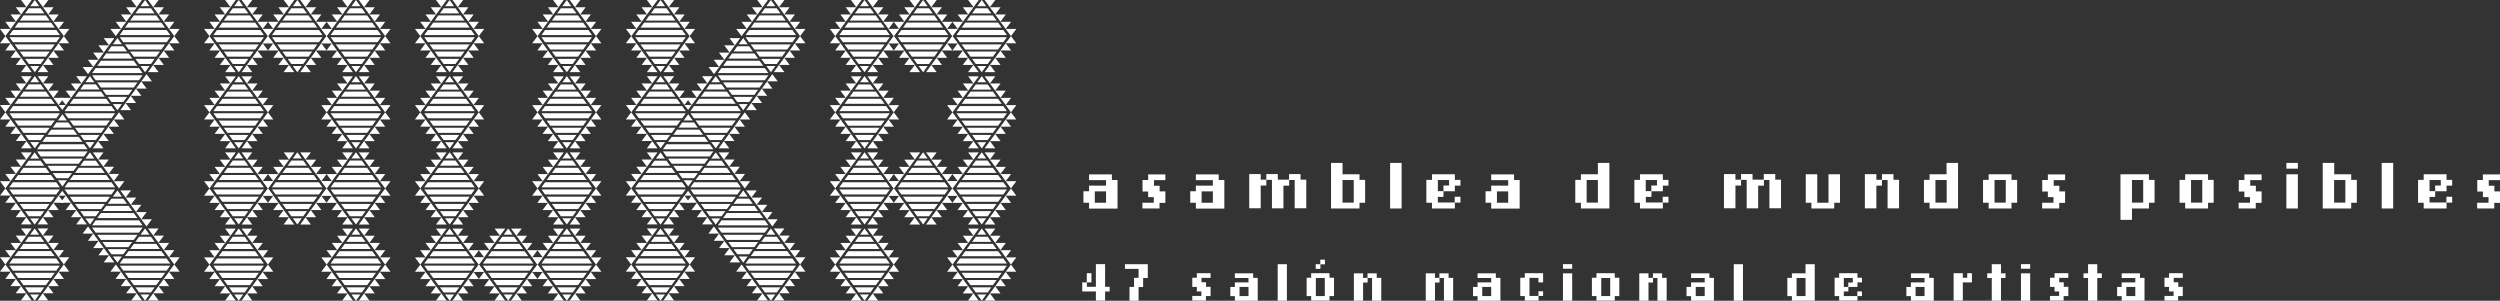 <?xml version="1.0" encoding="UTF-8"?>
<svg id="Layer_2" data-name="Layer 2" xmlns="http://www.w3.org/2000/svg" viewBox="0 0 209.01 25.14">
  <rect x="0" y="0" width="209.01" height="25.14" fill="#333333" stroke="none"/>
  <defs>
    <style>
      .cls-1 {
        fill: #fff;
      }
    </style>
  </defs>
  <g id="Contenido">
    <g>
      <g>
        <path class="cls-1" d="M17.51,3.02l.44.6h-.89l.45-.6ZM17.06,2.42h.89l-.44.6-.45-.6ZM17.95,3.62l.44.6h-.89l.45-.6ZM17.5,1.82h.89l-.44.6-.45-.6ZM17.84,3.11h4.22l-.3.42h-3.62l-.3-.42ZM17.84,2.93l.3-.42h3.62l.3.42h-4.22ZM18.39,4.23l.44.6h-.89l.45-.6ZM17.94,1.21h.89l-.44.6-.45-.6ZM18.28,3.71h3.36s-.31.43-.31.43h0s-2.74,0-2.74,0l-.31-.43ZM18.28,2.32l.31-.43h2.74s0,0,0,0l.31.42h-3.36ZM18.83,4.83l.44.6h-.89l.45-.6ZM18.38.61h.89l-.44.6-.45-.6ZM18.71,4.31h2.49l-.31.43h-1.87l-.31-.43ZM18.71,1.72l.31-.43h1.87l.31.43h-2.49ZM19.27,5.43l.44.6h-.89l.45-.6ZM18.82,0h.89l-.44.6-.45-.6ZM19.15,4.92h1.61l-.31.43h-.99l-.31-.43ZM19.15,1.12l.31-.43h.99l.31.43h-1.61ZM19.58,5.52h.75l-.37.52-.38-.52ZM19.58.52l.38-.52.37.52h-.75ZM20.64,5.43l.45.6h-.89l.44-.6ZM20.2,0h.89l-.45.6-.44-.6ZM21.08,4.83l.45.6h-.89l.44-.6ZM20.64.61h.89l-.45.6-.44-.6ZM21.52,4.23l.45.6h-.89l.44-.6ZM21.08,1.21h.89l-.45.6-.44-.6ZM21.96,3.62l.45.6h-.89l.44-.6ZM21.52,1.82h.89l-.45.6-.44-.6ZM22.4,3.02l.45.6h-.89l.44-.6ZM21.96,2.42h.89l-.45.6-.44-.6Z"/>
        <path class="cls-1" d="M17.51,9.39l.44.6h-.89l.45-.6ZM17.06,8.79h.89l-.44.6-.45-.6ZM17.95,9.99l.44.6h-.89l.45-.6ZM17.5,8.18h.89l-.44.6-.45-.6ZM17.84,9.47h4.22l-.3.42h-3.62l-.3-.42ZM17.84,9.29l.3-.42h3.62l.3.42h-4.22ZM18.39,10.59l.44.6h-.89l.45-.6ZM17.94,7.58h.89l-.44.6-.45-.6ZM18.28,10.08h3.36s-.31.43-.31.43h0s-2.74,0-2.74,0l-.31-.43ZM18.28,8.69l.31-.43h2.74s0,0,0,0l.31.42h-3.36ZM18.83,11.2l.44.6h-.89l.45-.6ZM18.38,6.98h.89l-.44.6-.45-.6ZM18.71,10.68h2.49l-.31.43h-1.87l-.31-.43ZM18.71,8.09l.31-.43h1.87l.31.43h-2.49ZM19.27,11.8l.44.6h-.89l.45-.6ZM18.82,6.38h.89l-.44.6-.45-.6ZM19.15,11.28h1.61l-.31.43h-.99l-.31-.43ZM19.15,7.49l.31-.43h.99l.31.43h-1.61ZM19.58,11.89h.75l-.37.52-.38-.52ZM19.58,6.88l.38-.52.37.52h-.75ZM20.64,11.8l.45.6h-.89l.44-.6ZM20.2,6.38h.89l-.45.6-.44-.6ZM21.08,11.2l.45.6h-.89l.44-.6ZM20.64,6.98h.89l-.45.6-.44-.6ZM21.52,10.59l.45.6h-.89l.44-.6ZM21.08,7.58h.89l-.45.6-.44-.6ZM21.96,9.99l.45.6h-.89l.44-.6ZM21.52,8.18h.89l-.45.6-.44-.6ZM22.4,9.39l.45.6h-.89l.44-.6ZM21.96,8.79h.89l-.45.6-.44-.6Z"/>
        <path class="cls-1" d="M17.51,15.76l.44.6h-.89l.45-.6ZM17.06,15.15h.89l-.44.6-.45-.6ZM17.95,16.36l.44.6h-.89l.45-.6ZM17.5,14.55h.89l-.44.6-.45-.6ZM17.84,15.84h4.22l-.3.42h-3.62l-.3-.42ZM17.84,15.66l.3-.42h3.62l.3.42h-4.22ZM18.39,16.96l.44.6h-.89l.45-.6ZM17.94,13.95h.89l-.44.6-.45-.6ZM18.28,16.44h3.36s-.31.43-.31.43h0s-2.74,0-2.74,0l-.31-.43ZM18.28,15.06l.31-.43h2.74s0,0,0,0l.31.42h-3.36ZM18.83,17.56l.44.6h-.89l.45-.6ZM18.38,13.35h.89l-.44.6-.45-.6ZM18.71,17.05h2.49l-.31.43h-1.87l-.31-.43ZM18.71,14.46l.31-.43h1.87l.31.43h-2.49ZM19.27,18.17l.44.6h-.89l.45-.6ZM18.82,12.74h.89l-.44.6-.45-.6ZM19.15,17.65h1.61l-.31.43h-.99l-.31-.43ZM19.15,13.85l.31-.43h.99l.31.43h-1.61ZM19.58,18.25h.75l-.37.52-.38-.52ZM19.58,13.25l.38-.52.37.52h-.75ZM20.64,18.17l.45.6h-.89l.44-.6ZM20.2,12.74h.89l-.45.6-.44-.6ZM21.08,17.56l.45.6h-.89l.44-.6ZM20.64,13.35h.89l-.45.6-.44-.6ZM21.52,16.96l.45.6h-.89l.44-.6ZM21.08,13.95h.89l-.45.6-.44-.6ZM21.96,16.36l.45.6h-.89l.44-.6ZM21.52,14.55h.89l-.45.6-.44-.6ZM22.4,15.76l.45.6h-.89l.44-.6ZM21.96,15.15h.89l-.45.6-.44-.6Z"/>
        <path class="cls-1" d="M17.51,22.12l.44.6h-.89l.45-.6ZM17.06,21.52h.89l-.44.6-.45-.6ZM17.95,22.73l.44.6h-.89l.45-.6ZM17.5,20.92h.89l-.44.6-.45-.6ZM17.84,22.21h4.22l-.3.42h-3.62l-.3-.42ZM17.84,22.03l.3-.42h3.62l.3.42h-4.22ZM18.39,23.33l.44.6h-.89l.45-.6ZM17.94,20.31h.89l-.44.6-.45-.6ZM18.28,22.81h3.36s-.31.43-.31.43h0s-2.74,0-2.74,0l-.31-.43ZM18.28,21.43l.31-.43h2.74s0,0,0,0l.31.42h-3.36ZM18.83,23.93l.44.6h-.89l.45-.6ZM18.38,19.71h.89l-.44.6-.45-.6ZM18.71,23.41h2.49l-.31.43h-1.87l-.31-.43ZM18.71,20.82l.31-.43h1.87l.31.43h-2.49ZM19.27,24.53l.44.6h-.89l.45-.6ZM18.82,19.11h.89l-.44.6-.45-.6ZM19.15,24.02h1.61l-.31.43h-.99l-.31-.43ZM19.15,20.22l.31-.43h.99l.31.43h-1.61ZM19.58,24.62h.75l-.37.52-.38-.52ZM19.58,19.62l.38-.52.37.52h-.75ZM20.64,24.53l.45.6h-.89l.44-.6ZM20.2,19.11h.89l-.45.6-.44-.6ZM21.08,23.93l.45.6h-.89l.44-.6ZM20.64,19.71h.89l-.45.6-.44-.6ZM21.52,23.33l.45.6h-.89l.44-.6ZM21.08,20.31h.89l-.45.6-.44-.6ZM21.96,22.73l.45.6h-.89l.44-.6ZM21.52,20.92h.89l-.45.6-.44-.6ZM22.4,22.12l.45.6h-.89l.44-.6ZM21.96,21.52h.89l-.45.6-.44-.6Z"/>
        <path class="cls-1" d="M22.41,3.02l.44.6h-.89l.45-.6ZM21.96,2.42h.89l-.44.6-.45-.6ZM22.85,3.62l.44.6h-.89l.45-.6ZM22.4,1.82h.89l-.44.6-.45-.6ZM22.74,3.11h4.22l-.3.42h-3.62l-.3-.42ZM22.74,2.93l.3-.42h3.62l.3.42h-4.22ZM23.29,4.23l.44.6h-.89l.45-.6ZM22.84,1.21h.89l-.44.6-.45-.6ZM23.17,3.71h3.36s-.31.43-.31.43h0s-2.74,0-2.74,0l-.31-.43ZM23.17,2.32l.31-.43h2.74s0,0,0,0l.31.42h-3.36ZM23.72,4.83l.44.6h-.89l.45-.6ZM23.28.61h.89l-.44.6-.45-.6ZM23.61,4.31h2.49l-.31.43h-1.87l-.31-.43ZM23.61,1.72l.31-.43h1.87l.31.43h-2.49ZM24.16,5.43l.44.6h-.89l.45-.6ZM23.72,0h.89l-.44.6-.45-.6ZM24.05,4.92h1.61l-.31.43h-.99l-.31-.43ZM24.05,1.12l.31-.43h.99l.31.43h-1.61ZM24.48,5.52h.75l-.37.52-.38-.52ZM24.48.52l.38-.52.37.52h-.75ZM25.54,5.43l.45.6h-.89l.44-.6ZM25.1,0h.89l-.45.6-.44-.6ZM25.98,4.83l.45.6h-.89l.44-.6ZM25.54.61h.89l-.45.6-.44-.6ZM26.42,4.23l.45.6h-.89l.44-.6ZM25.98,1.21h.89l-.45.6-.44-.6ZM26.86,3.62l.45.6h-.89l.44-.6ZM26.42,1.82h.89l-.45.6-.44-.6ZM27.3,3.02l.45.6h-.89l.44-.6ZM26.86,2.42h.89l-.45.6-.44-.6Z"/>
        <path class="cls-1" d="M22.41,15.76l.44.6h-.89l.45-.6ZM21.96,15.15h.89l-.44.6-.45-.6ZM22.85,16.36l.44.6h-.89l.45-.6ZM22.4,14.55h.89l-.44.6-.45-.6ZM22.74,15.84h4.22l-.3.42h-3.62l-.3-.42ZM22.74,15.66l.3-.42h3.62l.3.42h-4.22ZM23.29,16.96l.44.6h-.89l.45-.6ZM22.84,13.95h.89l-.44.6-.45-.6ZM23.17,16.44h3.36s-.31.43-.31.43h0s-2.74,0-2.74,0l-.31-.43ZM23.17,15.06l.31-.43h2.74s0,0,0,0l.31.42h-3.36ZM23.72,17.56l.44.6h-.89l.45-.6ZM23.28,13.35h.89l-.44.6-.45-.6ZM23.61,17.05h2.49l-.31.43h-1.87l-.31-.43ZM23.61,14.46l.31-.43h1.87l.31.43h-2.49ZM24.16,18.17l.44.6h-.89l.45-.6ZM23.72,12.74h.89l-.44.6-.45-.6ZM24.05,17.65h1.61l-.31.43h-.99l-.31-.43ZM24.05,13.85l.31-.43h.99l.31.43h-1.61ZM24.48,18.25h.75l-.37.52-.38-.52ZM24.48,13.25l.38-.52.37.52h-.75ZM25.54,18.17l.45.6h-.89l.44-.6ZM25.1,12.74h.89l-.45.6-.44-.6ZM25.98,17.56l.45.6h-.89l.44-.6ZM25.54,13.35h.89l-.45.6-.44-.6ZM26.42,16.96l.45.6h-.89l.44-.6ZM25.98,13.95h.89l-.45.6-.44-.6ZM26.86,16.36l.45.6h-.89l.44-.6ZM26.42,14.55h.89l-.45.6-.44-.6ZM27.3,15.76l.45.6h-.89l.44-.6ZM26.86,15.15h.89l-.45.6-.44-.6Z"/>
        <path class="cls-1" d="M27.31,3.02l.44.6h-.89l.45-.6ZM26.86,2.42h.89l-.44.6-.45-.6ZM27.74,3.62l.44.6h-.89l.45-.6ZM27.3,1.82h.89l-.44.6-.45-.6ZM27.64,3.11h4.22l-.3.42h-3.62l-.3-.42ZM27.64,2.93l.3-.42h3.62l.3.42h-4.22ZM28.18,4.23l.44.6h-.89l.45-.6ZM27.74,1.21h.89l-.44.6-.45-.6ZM28.07,3.71h3.36s-.31.43-.31.43h0s-2.74,0-2.74,0l-.31-.43ZM28.07,2.32l.31-.43h2.74s0,0,0,0l.31.42h-3.36ZM28.62,4.83l.44.6h-.89l.45-.6ZM28.18.61h.89l-.44.6-.45-.6ZM28.51,4.31h2.49l-.31.43h-1.87l-.31-.43ZM28.51,1.72l.31-.43h1.87l.31.43h-2.49ZM29.06,5.43l.44.6h-.89l.45-.6ZM28.61,0h.89l-.44.6-.45-.6ZM28.95,4.92h1.61l-.31.43h-.99l-.31-.43ZM28.95,1.12l.31-.43h.99l.31.43h-1.61ZM29.38,5.52h.75l-.37.52-.38-.52ZM29.38.52l.38-.52.37.52h-.75ZM30.44,5.43l.45.6h-.89l.44-.6ZM30,0h.89l-.45.6-.44-.6ZM30.88,4.83l.45.6h-.89l.44-.6ZM30.44.61h.89l-.45.6-.44-.6ZM31.32,4.23l.45.6h-.89l.44-.6ZM30.88,1.21h.89l-.45.6-.44-.6ZM31.76,3.62l.45.6h-.89l.44-.6ZM31.32,1.82h.89l-.45.6-.44-.6ZM32.2,3.02l.45.6h-.89l.44-.6ZM31.76,2.42h.89l-.45.6-.44-.6Z"/>
        <path class="cls-1" d="M27.31,9.39l.44.6h-.89l.45-.6ZM26.86,8.79h.89l-.44.6-.45-.6ZM27.74,9.99l.44.6h-.89l.45-.6ZM27.3,8.18h.89l-.44.6-.45-.6ZM27.64,9.47h4.22l-.3.42h-3.62l-.3-.42ZM27.64,9.29l.3-.42h3.62l.3.42h-4.22ZM28.18,10.59l.44.6h-.89l.45-.6ZM27.74,7.58h.89l-.44.6-.45-.6ZM28.07,10.08h3.36s-.31.43-.31.43h0s-2.74,0-2.74,0l-.31-.43ZM28.07,8.69l.31-.43h2.74s0,0,0,0l.31.42h-3.36ZM28.62,11.2l.44.6h-.89l.45-.6ZM28.18,6.98h.89l-.44.6-.45-.6ZM28.51,10.68h2.49l-.31.43h-1.87l-.31-.43ZM28.51,8.09l.31-.43h1.87l.31.43h-2.49ZM29.06,11.8l.44.6h-.89l.45-.6ZM28.61,6.38h.89l-.44.6-.45-.6ZM28.95,11.28h1.61l-.31.43h-.99l-.31-.43ZM28.95,7.49l.31-.43h.99l.31.43h-1.61ZM29.38,11.89h.75l-.37.52-.38-.52ZM29.38,6.88l.38-.52.37.52h-.75ZM30.44,11.8l.45.6h-.89l.44-.6ZM30,6.38h.89l-.45.6-.44-.6ZM30.88,11.2l.45.6h-.89l.44-.6ZM30.44,6.98h.89l-.45.6-.44-.6ZM31.32,10.59l.45.6h-.89l.44-.6ZM30.88,7.58h.89l-.45.6-.44-.6ZM31.76,9.99l.45.6h-.89l.44-.6ZM31.32,8.18h.89l-.45.6-.44-.6ZM32.2,9.39l.45.6h-.89l.44-.6ZM31.76,8.79h.89l-.45.6-.44-.6Z"/>
        <path class="cls-1" d="M27.31,15.76l.44.6h-.89l.45-.6ZM26.86,15.15h.89l-.44.6-.45-.6ZM27.74,16.36l.44.6h-.89l.45-.6ZM27.3,14.55h.89l-.44.6-.45-.6ZM27.64,15.84h4.22l-.3.42h-3.62l-.3-.42ZM27.64,15.66l.3-.42h3.62l.3.42h-4.22ZM28.18,16.96l.44.6h-.89l.45-.6ZM27.74,13.95h.89l-.44.6-.45-.6ZM28.07,16.44h3.36s-.31.43-.31.43h0s-2.74,0-2.74,0l-.31-.43ZM28.07,15.06l.31-.43h2.74s0,0,0,0l.31.42h-3.36ZM28.62,17.56l.44.6h-.89l.45-.6ZM28.18,13.35h.89l-.44.6-.45-.6ZM28.51,17.05h2.49l-.31.43h-1.87l-.31-.43ZM28.51,14.46l.31-.43h1.87l.31.43h-2.49ZM29.06,18.17l.44.6h-.89l.45-.6ZM28.61,12.74h.89l-.44.6-.45-.6ZM28.95,17.65h1.61l-.31.43h-.99l-.31-.43ZM28.95,13.85l.31-.43h.99l.31.43h-1.61ZM29.38,18.25h.75l-.37.52-.38-.52ZM29.38,13.25l.38-.52.37.52h-.75ZM30.44,18.17l.45.6h-.89l.44-.6ZM30,12.74h.89l-.45.6-.44-.6ZM30.88,17.56l.45.6h-.89l.44-.6ZM30.44,13.35h.89l-.45.6-.44-.6ZM31.32,16.96l.45.6h-.89l.44-.6ZM30.88,13.95h.89l-.45.6-.44-.6ZM31.76,16.36l.45.6h-.89l.44-.6ZM31.32,14.55h.89l-.45.6-.44-.6ZM32.2,15.76l.45.6h-.89l.44-.6ZM31.76,15.15h.89l-.45.6-.44-.6Z"/>
        <path class="cls-1" d="M27.31,22.12l.44.6h-.89l.45-.6ZM26.86,21.52h.89l-.44.6-.45-.6ZM27.74,22.73l.44.6h-.89l.45-.6ZM27.3,20.92h.89l-.44.6-.45-.6ZM27.64,22.21h4.22l-.3.42h-3.62l-.3-.42ZM27.64,22.03l.3-.42h3.62l.3.42h-4.22ZM28.18,23.33l.44.6h-.89l.45-.6ZM27.74,20.31h.89l-.44.6-.45-.6ZM28.07,22.81h3.36s-.31.43-.31.43h0s-2.74,0-2.74,0l-.31-.43ZM28.07,21.43l.31-.43h2.74s0,0,0,0l.31.42h-3.36ZM28.62,23.93l.44.6h-.89l.45-.6ZM28.18,19.71h.89l-.44.6-.45-.6ZM28.51,23.41h2.49l-.31.43h-1.87l-.31-.43ZM28.51,20.82l.31-.43h1.87l.31.43h-2.49ZM29.06,24.53l.44.6h-.89l.45-.6ZM28.61,19.11h.89l-.44.6-.45-.6ZM28.95,24.02h1.61l-.31.43h-.99l-.31-.43ZM28.95,20.22l.31-.43h.99l.31.43h-1.61ZM29.38,24.62h.75l-.37.52-.38-.52ZM29.38,19.62l.38-.52.37.52h-.75ZM30.44,24.53l.45.6h-.89l.44-.6ZM30,19.11h.89l-.45.6-.44-.6ZM30.88,23.93l.45.6h-.89l.44-.6ZM30.44,19.71h.89l-.45.6-.44-.6ZM31.32,23.33l.45.6h-.89l.44-.6ZM30.88,20.31h.89l-.45.6-.44-.6ZM31.76,22.73l.45.6h-.89l.44-.6ZM31.32,20.92h.89l-.45.6-.44-.6ZM32.2,22.12l.45.6h-.89l.44-.6ZM31.76,21.52h.89l-.45.6-.44-.6Z"/>
        <path class="cls-1" d="M35.14,3.02l.44.6h-.89l.45-.6ZM34.69,2.42h.89l-.44.6-.45-.6ZM35.58,3.62l.44.6h-.89l.45-.6ZM35.13,1.82h.89l-.44.6-.45-.6ZM35.47,3.11h4.22l-.3.42h-3.62l-.3-.42ZM35.47,2.93l.3-.42h3.62l.3.42h-4.22ZM36.02,4.23l.44.6h-.89l.45-.6ZM35.57,1.21h.89l-.44.6-.45-.6ZM35.91,3.71h3.36s-.31.43-.31.43h0s-2.74,0-2.74,0l-.31-.43ZM35.91,2.32l.31-.43h2.74s0,0,0,0l.31.42h-3.36ZM36.46,4.83l.44.6h-.89l.45-.6ZM36.01.61h.89l-.44.6-.45-.6ZM36.34,4.31h2.49l-.31.43h-1.87l-.31-.43ZM36.34,1.72l.31-.43h1.87l.31.43h-2.49ZM36.9,5.43l.44.6h-.89l.45-.6ZM36.45,0h.89l-.44.6-.45-.6ZM36.78,4.92h1.61l-.31.43h-.99l-.31-.43ZM36.78,1.12l.31-.43h.99l.31.43h-1.61ZM37.21,5.52h.75l-.37.52-.38-.52ZM37.21.52l.38-.52.37.52h-.75ZM38.27,5.43l.45.6h-.89l.44-.6ZM37.83,0h.89l-.45.6-.44-.6ZM38.71,4.83l.45.6h-.89l.44-.6ZM38.27.61h.89l-.45.6-.44-.6ZM39.15,4.23l.45.6h-.89l.44-.6ZM38.71,1.21h.89l-.45.6-.44-.6ZM39.59,3.62l.45.6h-.89l.44-.6ZM39.15,1.82h.89l-.45.6-.44-.6ZM40.03,3.02l.45.6h-.89l.44-.6ZM39.59,2.42h.89l-.45.6-.44-.6Z"/>
        <path class="cls-1" d="M35.14,9.39l.44.6h-.89l.45-.6ZM34.69,8.79h.89l-.44.6-.45-.6ZM35.58,9.99l.44.6h-.89l.45-.6ZM35.13,8.18h.89l-.44.6-.45-.6ZM35.47,9.47h4.22l-.3.42h-3.62l-.3-.42ZM35.47,9.29l.3-.42h3.62l.3.42h-4.22ZM36.02,10.59l.44.6h-.89l.45-.6ZM35.57,7.58h.89l-.44.6-.45-.6ZM35.91,10.08h3.36s-.31.43-.31.43h0s-2.74,0-2.74,0l-.31-.43ZM35.91,8.69l.31-.43h2.74s0,0,0,0l.31.42h-3.36ZM36.46,11.2l.44.6h-.89l.45-.6ZM36.01,6.98h.89l-.44.6-.45-.6ZM36.34,10.68h2.49l-.31.43h-1.87l-.31-.43ZM36.34,8.09l.31-.43h1.87l.31.43h-2.49ZM36.9,11.8l.44.6h-.89l.45-.6ZM36.45,6.38h.89l-.44.6-.45-.6ZM36.78,11.28h1.61l-.31.43h-.99l-.31-.43ZM36.78,7.49l.31-.43h.99l.31.43h-1.61ZM37.21,11.89h.75l-.37.52-.38-.52ZM37.21,6.88l.38-.52.37.52h-.75ZM38.27,11.8l.45.6h-.89l.44-.6ZM37.83,6.38h.89l-.45.6-.44-.6ZM38.71,11.2l.45.6h-.89l.44-.6ZM38.27,6.98h.89l-.45.6-.44-.6ZM39.15,10.59l.45.6h-.89l.44-.6ZM38.71,7.58h.89l-.45.6-.44-.6ZM39.59,9.99l.45.6h-.89l.44-.6ZM39.15,8.18h.89l-.45.6-.44-.6ZM40.03,9.39l.45.6h-.89l.44-.6ZM39.59,8.79h.89l-.45.6-.44-.6Z"/>
        <path class="cls-1" d="M35.14,15.76l.44.6h-.89l.45-.6ZM34.69,15.15h.89l-.44.6-.45-.6ZM35.58,16.36l.44.6h-.89l.45-.6ZM35.13,14.55h.89l-.44.6-.45-.6ZM35.47,15.84h4.22l-.3.42h-3.62l-.3-.42ZM35.47,15.66l.3-.42h3.62l.3.42h-4.22ZM36.02,16.96l.44.6h-.89l.45-.6ZM35.57,13.95h.89l-.44.6-.45-.6ZM35.91,16.44h3.36s-.31.43-.31.43h0s-2.74,0-2.74,0l-.31-.43ZM35.91,15.06l.31-.43h2.74s0,0,0,0l.31.42h-3.36ZM36.46,17.56l.44.6h-.89l.45-.6ZM36.01,13.35h.89l-.44.6-.45-.6ZM36.34,17.05h2.49l-.31.43h-1.87l-.31-.43ZM36.34,14.46l.31-.43h1.87l.31.43h-2.49ZM36.9,18.17l.44.6h-.89l.45-.6ZM36.45,12.74h.89l-.44.6-.45-.6ZM36.78,17.65h1.61l-.31.43h-.99l-.31-.43ZM36.78,13.85l.31-.43h.99l.31.43h-1.61ZM37.21,18.25h.75l-.37.52-.38-.52ZM37.21,13.25l.38-.52.37.52h-.75ZM38.27,18.17l.45.6h-.89l.44-.6ZM37.83,12.74h.89l-.45.6-.44-.6ZM38.71,17.56l.45.6h-.89l.44-.6ZM38.27,13.35h.89l-.45.6-.44-.6ZM39.15,16.96l.45.6h-.89l.44-.6ZM38.71,13.95h.89l-.45.6-.44-.6ZM39.59,16.36l.45.6h-.89l.44-.6ZM39.15,14.55h.89l-.45.6-.44-.6ZM40.03,15.76l.45.6h-.89l.44-.6ZM39.59,15.15h.89l-.45.6-.44-.6Z"/>
        <path class="cls-1" d="M35.14,22.12l.44.6h-.89l.45-.6ZM34.69,21.52h.89l-.44.6-.45-.6ZM35.58,22.73l.44.6h-.89l.45-.6ZM35.13,20.92h.89l-.44.6-.45-.6ZM35.47,22.21h4.22l-.3.42h-3.62l-.3-.42ZM35.47,22.03l.3-.42h3.62l.3.42h-4.22ZM36.02,23.33l.44.6h-.89l.45-.6ZM35.57,20.31h.89l-.44.6-.45-.6ZM35.91,22.81h3.36s-.31.43-.31.43h0s-2.74,0-2.74,0l-.31-.43ZM35.91,21.43l.31-.43h2.74s0,0,0,0l.31.42h-3.36ZM36.46,23.93l.44.6h-.89l.45-.6ZM36.01,19.71h.89l-.44.6-.45-.6ZM36.34,23.41h2.49l-.31.43h-1.87l-.31-.43ZM36.34,20.82l.31-.43h1.87l.31.43h-2.49ZM36.9,24.53l.44.6h-.89l.45-.6ZM36.45,19.11h.89l-.44.6-.45-.6ZM36.78,24.02h1.61l-.31.43h-.99l-.31-.43ZM36.78,20.22l.31-.43h.99l.31.43h-1.61ZM37.21,24.62h.75l-.37.52-.38-.52ZM37.21,19.62l.38-.52.37.52h-.75ZM38.27,24.53l.45.6h-.89l.44-.6ZM37.83,19.11h.89l-.45.6-.44-.6ZM38.71,23.93l.45.6h-.89l.44-.6ZM38.27,19.71h.89l-.45.6-.44-.6ZM39.15,23.33l.45.6h-.89l.44-.6ZM38.71,20.31h.89l-.45.6-.44-.6ZM39.59,22.73l.45.6h-.89l.44-.6ZM39.15,20.92h.89l-.45.6-.44-.6ZM40.03,22.12l.45.6h-.89l.44-.6ZM39.59,21.52h.89l-.45.6-.44-.6Z"/>
        <path class="cls-1" d="M40.04,22.12l.44.6h-.89l.45-.6ZM39.59,21.52h.89l-.44.6-.45-.6ZM40.48,22.73l.44.6h-.89l.45-.6ZM40.03,20.92h.89l-.44.6-.45-.6ZM40.37,22.21h4.22l-.3.42h-3.62l-.3-.42ZM40.37,22.03l.3-.42h3.62l.3.42h-4.22ZM40.92,23.33l.44.6h-.89l.45-.6ZM40.47,20.31h.89l-.44.6-.45-.6ZM40.8,22.81h3.36s-.31.43-.31.43h0s-2.74,0-2.74,0l-.31-.43ZM40.8,21.43l.31-.43h2.74s0,0,0,0l.31.42h-3.36ZM41.35,23.93l.44.6h-.89l.45-.6ZM40.91,19.71h.89l-.44.6-.45-.6ZM41.24,23.41h2.49l-.31.43h-1.87l-.31-.43ZM41.24,20.82l.31-.43h1.87l.31.43h-2.49ZM41.79,24.53l.44.6h-.89l.45-.6ZM41.35,19.11h.89l-.44.6-.45-.6ZM41.68,24.02h1.61l-.31.43h-.99l-.31-.43ZM41.68,20.22l.31-.43h.99l.31.43h-1.61ZM42.11,24.62h.75l-.37.52-.38-.52ZM42.11,19.62l.38-.52.37.52h-.75ZM43.17,24.53l.45.6h-.89l.44-.6ZM42.73,19.11h.89l-.45.6-.44-.6ZM43.61,23.93l.45.6h-.89l.44-.6ZM43.17,19.71h.89l-.45.6-.44-.6ZM44.05,23.33l.45.6h-.89l.44-.6ZM43.61,20.31h.89l-.45.6-.44-.6ZM44.49,22.73l.45.6h-.89l.44-.6ZM44.05,20.92h.89l-.45.6-.44-.6ZM44.93,22.12l.45.6h-.89l.44-.6ZM44.49,21.52h.89l-.45.6-.44-.6Z"/>
        <path class="cls-1" d="M44.94,3.02l.44.6h-.89l.45-.6ZM44.49,2.42h.89l-.44.6-.45-.6ZM45.37,3.62l.44.6h-.89l.45-.6ZM44.93,1.82h.89l-.44.6-.45-.6ZM45.27,3.11h4.22l-.3.42h-3.62l-.3-.42ZM45.27,2.93l.3-.42h3.62l.3.42h-4.22ZM45.81,4.23l.44.6h-.89l.45-.6ZM45.37,1.21h.89l-.44.6-.45-.6ZM45.7,3.71h3.36s-.31.43-.31.43h0s-2.74,0-2.74,0l-.31-.43ZM45.7,2.32l.31-.43h2.74s0,0,0,0l.31.42h-3.36ZM46.25,4.83l.44.6h-.89l.45-.6ZM45.81.61h.89l-.44.6-.45-.6ZM46.14,4.31h2.49l-.31.43h-1.87l-.31-.43ZM46.14,1.72l.31-.43h1.87l.31.43h-2.49ZM46.69,5.43l.44.6h-.89l.45-.6ZM46.24,0h.89l-.44.6-.45-.6ZM46.58,4.92h1.61l-.31.43h-.99l-.31-.43ZM46.58,1.12l.31-.43h.99l.31.43h-1.61ZM47.01,5.52h.75l-.37.52-.38-.52ZM47.01.52l.38-.52.37.52h-.75ZM48.07,5.43l.45.6h-.89l.44-.6ZM47.63,0h.89l-.45.6-.44-.6ZM48.51,4.83l.45.6h-.89l.44-.6ZM48.07.61h.89l-.45.6-.44-.6ZM48.95,4.23l.45.6h-.89l.44-.6ZM48.51,1.21h.89l-.45.6-.44-.6ZM49.39,3.62l.45.6h-.89l.44-.6ZM48.95,1.82h.89l-.45.6-.44-.6ZM49.83,3.02l.45.6h-.89l.44-.6ZM49.39,2.42h.89l-.45.6-.44-.6Z"/>
        <path class="cls-1" d="M44.94,9.39l.44.6h-.89l.45-.6ZM44.49,8.79h.89l-.44.6-.45-.6ZM45.37,9.99l.44.6h-.89l.45-.6ZM44.93,8.18h.89l-.44.6-.45-.6ZM45.27,9.47h4.22l-.3.42h-3.62l-.3-.42ZM45.27,9.29l.3-.42h3.62l.3.42h-4.22ZM45.81,10.59l.44.6h-.89l.45-.6ZM45.37,7.58h.89l-.44.6-.45-.6ZM45.7,10.08h3.36s-.31.43-.31.43h0s-2.74,0-2.74,0l-.31-.43ZM45.7,8.69l.31-.43h2.74s0,0,0,0l.31.42h-3.36ZM46.25,11.2l.44.6h-.89l.45-.6ZM45.81,6.98h.89l-.44.6-.45-.6ZM46.14,10.68h2.49l-.31.43h-1.87l-.31-.43ZM46.14,8.09l.31-.43h1.87l.31.43h-2.49ZM46.69,11.8l.44.6h-.89l.45-.6ZM46.24,6.38h.89l-.44.6-.45-.6ZM46.58,11.28h1.61l-.31.43h-.99l-.31-.43ZM46.58,7.49l.31-.43h.99l.31.43h-1.61ZM47.01,11.89h.75l-.37.52-.38-.52ZM47.01,6.88l.38-.52.37.52h-.75ZM48.07,11.8l.45.6h-.89l.44-.6ZM47.63,6.38h.89l-.45.6-.44-.6ZM48.51,11.2l.45.6h-.89l.44-.6ZM48.07,6.98h.89l-.45.6-.44-.6ZM48.95,10.59l.45.6h-.89l.44-.6ZM48.51,7.58h.89l-.45.6-.44-.6ZM49.39,9.99l.45.6h-.89l.44-.6ZM48.95,8.18h.89l-.45.6-.44-.6ZM49.83,9.39l.45.6h-.89l.44-.6ZM49.39,8.79h.89l-.45.6-.44-.6Z"/>
        <path class="cls-1" d="M44.94,15.76l.44.6h-.89l.45-.6ZM44.49,15.15h.89l-.44.6-.45-.6ZM45.37,16.36l.44.6h-.89l.45-.6ZM44.93,14.55h.89l-.44.6-.45-.6ZM45.27,15.84h4.22l-.3.42h-3.62l-.3-.42ZM45.27,15.66l.3-.42h3.62l.3.42h-4.22ZM45.81,16.96l.44.6h-.89l.45-.6ZM45.37,13.95h.89l-.44.6-.45-.6ZM45.7,16.44h3.36s-.31.43-.31.43h0s-2.74,0-2.74,0l-.31-.43ZM45.7,15.06l.31-.43h2.74s0,0,0,0l.31.42h-3.36ZM46.25,17.56l.44.6h-.89l.45-.6ZM45.81,13.35h.89l-.44.6-.45-.6ZM46.14,17.05h2.49l-.31.43h-1.87l-.31-.43ZM46.14,14.46l.31-.43h1.87l.31.43h-2.49ZM46.69,18.17l.44.6h-.89l.45-.6ZM46.24,12.74h.89l-.44.6-.45-.6ZM46.58,17.65h1.61l-.31.43h-.99l-.31-.43ZM46.58,13.85l.31-.43h.99l.31.43h-1.61ZM47.01,18.25h.75l-.37.52-.38-.52ZM47.01,13.25l.38-.52.37.52h-.75ZM48.07,18.17l.45.6h-.89l.44-.6ZM47.63,12.74h.89l-.45.6-.44-.6ZM48.51,17.56l.45.6h-.89l.44-.6ZM48.07,13.35h.89l-.45.6-.44-.6ZM48.95,16.96l.45.6h-.89l.44-.6ZM48.51,13.95h.89l-.45.6-.44-.6ZM49.39,16.36l.45.6h-.89l.44-.6ZM48.95,14.55h.89l-.45.6-.44-.6ZM49.83,15.76l.45.6h-.89l.44-.6ZM49.39,15.15h.89l-.45.6-.44-.6Z"/>
        <path class="cls-1" d="M44.94,22.12l.44.6h-.89l.45-.6ZM44.49,21.52h.89l-.44.6-.45-.6ZM45.37,22.73l.44.6h-.89l.45-.6ZM44.93,20.92h.89l-.44.6-.45-.6ZM45.27,22.21h4.22l-.3.42h-3.62l-.3-.42ZM45.27,22.03l.3-.42h3.62l.3.42h-4.22ZM45.81,23.33l.44.6h-.89l.45-.6ZM45.37,20.31h.89l-.44.6-.45-.6ZM45.7,22.81h3.36s-.31.43-.31.43h0s-2.74,0-2.74,0l-.31-.43ZM45.7,21.43l.31-.43h2.74s0,0,0,0l.31.42h-3.36ZM46.25,23.93l.44.6h-.89l.45-.6ZM45.81,19.71h.89l-.44.6-.45-.6ZM46.14,23.41h2.49l-.31.43h-1.87l-.31-.43ZM46.14,20.82l.31-.43h1.87l.31.43h-2.49ZM46.69,24.53l.44.6h-.89l.45-.6ZM46.24,19.11h.89l-.44.6-.45-.6ZM46.58,24.02h1.61l-.31.43h-.99l-.31-.43ZM46.58,20.22l.31-.43h.99l.31.43h-1.61ZM47.01,24.62h.75l-.37.52-.38-.52ZM47.01,19.62l.38-.52.37.52h-.75ZM48.07,24.53l.45.6h-.89l.44-.6ZM47.63,19.11h.89l-.45.6-.44-.6ZM48.51,23.93l.45.6h-.89l.44-.6ZM48.07,19.71h.89l-.45.6-.44-.6ZM48.95,23.33l.45.6h-.89l.44-.6ZM48.51,20.31h.89l-.45.6-.44-.6ZM49.39,22.73l.45.6h-.89l.44-.6ZM48.95,20.92h.89l-.45.6-.44-.6ZM49.83,22.12l.45.6h-.89l.44-.6ZM49.39,21.52h.89l-.45.6-.44-.6Z"/>
        <path class="cls-1" d="M0,15.15h.89l-.44.6-.45-.6ZM.45,15.75l.44.6h-.89l.45-.6ZM.44,14.54h.89l-.44.6-.45-.6ZM.89,16.35l.44.6H.44l.45-.6ZM1.08,15.24h3.62l.3.42H.78l.3-.42ZM5,15.84l-.3.42H1.08l-.3-.42h4.22ZM.88,13.94h.89l-.44.6-.45-.6ZM1.33,16.96l.44.6h-.89l.45-.6ZM1.52,14.63h2.74s0,0,0,0l.31.42H1.21s.31-.42.31-.42ZM4.57,16.46l-.31.42h0s-2.74,0-2.74,0l-.31-.43h3.36ZM1.32,13.34h.89l-.44.6-.45-.6ZM1.76,17.56l.44.6h-.89l.45-.6ZM1.96,14.03h1.87l.31.43H1.65l.31-.43ZM4.14,17.05l-.31.43h-1.87l-.31-.43h2.49ZM1.76,12.74h.89l-.44.6-.45-.6ZM2.2,18.16l.44.6h-.89l.45-.6ZM2.4,13.43h.99l.31.43h-1.61l.31-.43ZM3.7,17.65l-.31.43h-.99l-.31-.43h1.61ZM2.9,12.74l.37.52h-.75l.38-.52ZM3.27,18.26l-.37.52-.38-.52h.75ZM3.58,18.16l.45.6h-.89l.44-.6ZM4.02,17.56l.45.6h-.89l.44-.6ZM4.46,16.96l.45.6h-.89l.44-.6ZM4.9,16.35l.45.6h-.89l.44-.6Z"/>
        <path class="cls-1" d="M0,21.51h.89l-.44.6-.45-.6ZM.45,22.11l.44.6h-.89l.45-.6ZM.44,20.91h.89l-.44.6-.45-.6ZM.89,22.72l.44.6H.44l.45-.6ZM1.08,21.61h3.62l.3.42H.78l.3-.42ZM5,22.21l-.3.42H1.08l-.3-.42h4.22ZM.88,20.31h.89l-.44.6-.45-.6ZM1.33,23.32l.44.6h-.89l.45-.6ZM1.52,20.99h2.74s0,0,0,0l.31.42H1.21s.31-.42.31-.42ZM4.57,22.82l-.31.42h0s-2.74,0-2.74,0l-.31-.43h3.36ZM1.32,19.7h.89l-.44.6-.45-.6ZM1.76,23.92l.44.6h-.89l.45-.6ZM1.96,20.39h1.87l.31.43H1.65l.31-.43ZM4.14,23.41l-.31.43h-1.87l-.31-.43h2.49ZM1.76,19.1h.89l-.44.6-.45-.6ZM2.2,24.52l.44.6h-.89l.45-.6ZM2.4,19.79h.99l.31.43h-1.61l.31-.43ZM3.7,24.02l-.31.43h-.99l-.31-.43h1.61ZM2.9,19.1l.37.52h-.75l.38-.52ZM3.27,24.62l-.37.52-.38-.52h.75ZM3.14,19.1h.89l-.45.6-.44-.6ZM3.58,24.52l.45.6h-.89l.44-.6ZM3.58,19.7h.89l-.45.6-.44-.6ZM4.02,23.92l.45.6h-.89l.44-.6ZM4.02,20.31h.89l-.45.6-.44-.6ZM4.46,23.32l.45.6h-.89l.44-.6ZM4.46,20.91h.89l-.45.6-.44-.6ZM4.9,22.72l.45.6h-.89l.44-.6ZM4.9,21.51h.89l-.45.6-.44-.6ZM5.34,22.11l.45.6h-.89l.44-.6Z"/>
        <path class="cls-1" d="M3.4,12.06h3.62l.3.42H3.1l.3-.42ZM7.32,12.66l-.3.42h-3.62l-.3-.42h4.22ZM3.84,11.44h2.74s0,0,0,0l.31.42h-3.36s.31-.42.31-.42ZM6.89,13.27l-.31.42h0s-2.74,0-2.74,0l-.31-.43h3.36ZM4.28,10.84h1.87l.31.43h-2.49l.31-.43ZM6.46,13.86l-.31.43h-1.87l-.31-.43h2.49ZM4.72,10.24h.99l.31.43h-1.61l.31-.43ZM6.02,14.47l-.31.43h-.99l-.31-.43h1.61ZM5.22,9.55l.37.52h-.75l.38-.52ZM5.59,15.07l-.37.52-.38-.52h.75Z"/>
        <path class="cls-1" d="M.45,3.02l.44.6H0l.45-.6ZM0,2.42h.89l-.44.6L0,2.42ZM.89,3.62l.44.6H.44l.45-.6ZM.44,1.82h.89l-.44.6-.45-.6ZM.79,3.11h4.22l-.3.42H1.09l-.3-.42ZM.79,2.93l.3-.42h3.62l.3.42H.79ZM1.33,4.23l.44.6h-.89l.45-.6ZM.88,1.21h.89l-.44.6-.45-.6ZM1.22,3.71h3.36s-.31.43-.31.43h0s-2.74,0-2.74,0l-.31-.43ZM1.22,2.32l.31-.43h2.74s0,0,0,0l.31.42H1.22ZM1.77,4.83l.44.6h-.89l.45-.6ZM1.32.61h.89l-.44.6-.45-.6ZM1.66,4.31h2.49l-.31.43h-1.87l-.31-.43ZM1.66,1.72l.31-.43h1.87l.31.43H1.66ZM2.21,5.43l.44.6h-.89l.45-.6ZM1.76,0h.89l-.44.6L1.76,0ZM2.1,4.92h1.61l-.31.43h-.99l-.31-.43ZM2.1,1.12l.31-.43h.99l.31.43h-1.61ZM2.53,5.52h.75l-.37.52-.38-.52ZM2.53.52L2.91,0l.37.52h-.75ZM3.59,5.43l.45.6h-.89l.44-.6ZM3.15,0h.89l-.45.6L3.15,0ZM4.02,4.83l.45.6h-.89l.44-.6ZM3.59.61h.89l-.45.6-.44-.6ZM4.46,4.23l.45.6h-.89l.44-.6ZM4.02,1.21h.89l-.45.6-.44-.6ZM4.9,3.62l.45.6h-.89l.44-.6ZM4.46,1.82h.89l-.45.6-.44-.6ZM5.34,3.02l.45.6h-.89l.44-.6ZM4.9,2.42h.89l-.45.6-.44-.6Z"/>
        <path class="cls-1" d="M6.91,5.6h.89l-.44.6-.45-.6ZM7.35,5h.89l-.44.6-.45-.6ZM7.7,6.29h4.22l-.3.42h-3.62l-.3-.42ZM7.7,6.11l.3-.42h3.62l.3.42h-4.22ZM7.79,4.4h.89l-.44.6-.45-.6ZM8.13,6.89h3.36s-.31.43-.31.43h0s-2.74,0-2.74,0l-.31-.43ZM8.13,5.51l.31-.43h2.74s0,0,0,0l.31.42h-3.36ZM8.23,3.79h.89l-.44.6-.45-.6ZM8.57,7.5h2.49l-.31.43h-1.87l-.31-.43ZM8.57,4.9l.31-.43h1.87l.31.43h-2.49ZM8.67,3.19h.89l-.44.6-.45-.6ZM9.01,8.1h1.61l-.31.43h-.99l-.31-.43ZM9.01,4.3l.31-.43h.99l.31.43h-1.61ZM9.44,8.7h.75l-.37.52-.38-.52ZM9.44,3.7l.38-.52.37.52h-.75ZM10.5,8.61l.45.6h-.89l.44-.6ZM10.93,8.01l.45.6h-.89l.44-.6ZM11.37,7.41l.45.6h-.89l.44-.6ZM11.81,6.81l.45.6h-.89l.44-.6ZM12.25,6.2l.45.6h-.89l.44-.6Z"/>
        <path class="cls-1" d="M.45,9.39l.44.6H0l.45-.6ZM0,8.78h.89l-.44.6L0,8.78ZM.89,9.99l.44.6H.44l.45-.6ZM.44,8.18h.89l-.44.6-.45-.6ZM.79,9.47h4.22l-.3.42H1.09l-.3-.42ZM.79,9.29l.3-.42h3.62l.3.42H.79ZM1.33,10.59l.44.6h-.89l.45-.6ZM.88,7.58h.89l-.44.6-.45-.6ZM1.22,10.07h3.36s-.31.43-.31.43h0s-2.74,0-2.74,0l-.31-.43ZM1.22,8.69l.31-.43h2.74s0,0,0,0l.31.42H1.22ZM1.77,11.19l.44.6h-.89l.45-.6ZM1.32,6.98h.89l-.44.6-.45-.6ZM1.66,10.68h2.49l-.31.43h-1.87l-.31-.43ZM1.66,8.09l.31-.43h1.87l.31.43H1.66ZM2.21,11.8l.44.6h-.89l.45-.6ZM1.76,6.37h.89l-.44.6-.45-.6ZM2.1,11.28h1.61l-.31.43h-.99l-.31-.43ZM2.1,7.48l.31-.43h.99l.31.43h-1.61ZM2.53,11.88h.75l-.37.52-.38-.52ZM2.53,6.88l.38-.52.37.52h-.75ZM3.15,6.37h.89l-.45.6-.44-.6ZM3.59,6.98h.89l-.45.6-.44-.6ZM4.02,7.58h.89l-.45.6-.44-.6ZM4.46,8.18h.89l-.45.6-.44-.6Z"/>
        <path class="cls-1" d="M4.9,8.78h.6l-.29.41-.31-.41ZM5.05,8.18h.89l-.44.6-.45-.6ZM5.4,9.47h4.22l-.3.42h-3.62l-.3-.42ZM5.4,9.29l.3-.42h3.62l.3.42h-4.22ZM5.49,7.58h.89l-.44.6-.45-.6ZM5.83,10.07h3.36s-.31.43-.31.43h0s-2.74,0-2.74,0l-.31-.43ZM5.83,8.69l.31-.43h2.74s0,0,0,0l.31.42h-3.36ZM5.93,6.98h.89l-.44.6-.45-.6ZM6.27,10.68h2.49l-.31.43h-1.87l-.31-.43ZM6.27,8.09l.31-.43h1.87l.31.43h-2.49ZM6.37,6.37h.89l-.44.6-.45-.6ZM6.71,11.28h1.61l-.31.43h-.99l-.31-.43ZM6.71,7.48l.31-.43h.99l.31.43h-1.61ZM7.14,11.88h.75l-.37.52-.38-.52ZM7.14,6.88l.38-.52.37.52h-.75ZM8.2,11.8l.45.6h-.89l.44-.6ZM8.64,11.19l.45.6h-.89l.44-.6ZM9.07,10.59l.45.6h-.89l.44-.6ZM9.51,9.99l.45.6h-.89l.44-.6ZM9.95,9.39l.45.6h-.89l.44-.6Z"/>
        <path class="cls-1" d="M9.23,2.42h.89l-.44.6-.45-.6ZM9.67,1.82h.89l-.44.6-.45-.6ZM10.01,3.11h4.22l-.3.42h-3.62l-.3-.42ZM10.01,2.93l.3-.42h3.62l.3.42h-4.22ZM10.11,1.21h.89l-.44.6-.45-.6ZM10.44,3.71h3.36s-.31.43-.31.43h0s-2.74,0-2.74,0l-.31-.43ZM10.44,2.32l.31-.43h2.74s0,0,0,0l.31.42h-3.36ZM10.55.61h.89l-.44.6-.45-.6ZM10.88,4.31h2.49l-.31.43h-1.87l-.31-.43ZM10.88,1.72l.31-.43h1.87l.31.43h-2.49ZM10.98,0h.89l-.44.6L10.98,0ZM11.32,4.92h1.61l-.31.43h-.99l-.31-.43ZM11.32,1.12l.31-.43h.99l.31.43h-1.61ZM11.75,5.52h.75l-.37.52-.38-.52ZM11.75.52L12.13,0l.37.52h-.75ZM12.81,5.43l.45.6h-.89l.44-.6ZM12.37,0h.89l-.45.6L12.37,0ZM13.25,4.83l.45.6h-.89l.44-.6ZM12.81.61h.89l-.45.6-.44-.6ZM13.69,4.23l.45.6h-.89l.44-.6ZM13.25,1.21h.89l-.45.6-.44-.6ZM14.13,3.62l.45.6h-.89l.44-.6ZM13.69,1.82h.89l-.45.6-.44-.6ZM14.57,3.02l.45.6h-.89l.44-.6ZM14.13,2.42h.89l-.45.6-.44-.6Z"/>
        <g>
          <path class="cls-1" d="M7.36,18.93l.44.6h-.89l.45-.6ZM7.8,19.53l.44.6h-.89l.45-.6ZM8,18.42h3.62l.3.42h-4.22l.3-.42ZM11.92,19.03l-.3.42h-3.62l-.3-.42h4.22ZM8.24,20.14l.44.6h-.89l.45-.6ZM8.44,17.81h2.74s0,0,0,0l.31.42h-3.36s.31-.42.31-.42ZM11.49,19.64l-.31.42h0s-2.74,0-2.74,0l-.31-.43h3.36ZM8.68,20.74l.44.6h-.89l.45-.6ZM8.88,17.21h1.87l.31.43h-2.49l.31-.43ZM11.05,20.23l-.31.43h-1.87l-.31-.43h2.49ZM9.12,21.34l.44.6h-.89l.45-.6ZM9.32,16.61h.99l.31.43h-1.61l.31-.43ZM10.62,20.83l-.31.43h-.99l-.31-.43h1.61ZM9.82,15.92l.37.52h-.75l.38-.52ZM10.19,21.44l-.37.52-.38-.52h.75ZM10.06,15.92h.89l-.45.6-.44-.6ZM10.5,16.52h.89l-.45.6-.44-.6ZM10.93,17.12h.89l-.45.6-.44-.6ZM11.37,17.73h.89l-.45.6-.44-.6ZM11.81,18.33h.89l-.45.6-.44-.6Z"/>
          <path class="cls-1" d="M5.21,15.95l.29.41h-.6l.31-.41ZM5.5,16.35l.44.6h-.89l.45-.6ZM5.7,15.24h3.62l.3.42h-4.22l.3-.42ZM9.62,15.84l-.3.42h-3.62l-.3-.42h4.22ZM5.94,16.96l.44.6h-.89l.45-.6ZM6.14,14.63h2.74s0,0,0,0l.31.42h-3.36s.31-.42.31-.42ZM9.19,16.46l-.31.42h0s-2.74,0-2.74,0l-.31-.43h3.36ZM6.38,17.56l.44.6h-.89l.45-.6ZM6.58,14.03h1.87l.31.43h-2.49l.31-.43ZM8.76,17.05l-.31.43h-1.87l-.31-.43h2.49ZM6.82,18.16l.44.6h-.89l.45-.6ZM7.02,13.43h.99l.31.43h-1.61l.31-.43ZM8.32,17.65l-.31.43h-.99l-.31-.43h1.61ZM7.52,12.74l.37.52h-.75l.38-.52ZM7.89,18.26l-.37.52-.38-.52h.75ZM7.76,12.74h.89l-.45.6-.44-.6ZM8.2,13.34h.89l-.45.6-.44-.6ZM8.64,13.94h.89l-.45.6-.44-.6ZM9.07,14.54h.89l-.45.6-.44-.6ZM9.51,15.15h.89l-.45.6-.44-.6Z"/>
          <path class="cls-1" d="M9.68,22.11l.44.6h-.89l.45-.6ZM10.11,22.72l.44.6h-.89l.45-.6ZM10.31,21.61h3.62l.3.42h-4.22l.3-.42ZM14.23,22.21l-.3.42h-3.62l-.3-.42h4.22ZM10.55,23.32l.44.6h-.89l.45-.6ZM10.75,20.99h2.74s0,0,0,0l.31.42h-3.36s.31-.42.31-.42ZM13.8,22.82l-.31.42h0s-2.74,0-2.74,0l-.31-.43h3.36ZM10.99,23.92l.44.6h-.89l.45-.6ZM11.19,20.39h1.87l.31.43h-2.49l.31-.43ZM13.37,23.41l-.31.43h-1.87l-.31-.43h2.49ZM11.43,24.52l.44.6h-.89l.45-.6ZM11.63,19.79h.99l.31.43h-1.61l.31-.43ZM12.93,24.02l-.31.43h-.99l-.31-.43h1.61ZM12.13,19.1l.37.52h-.75l.38-.52ZM12.5,24.62l-.37.52-.38-.52h.75ZM12.37,19.1h.89l-.45.6-.44-.6ZM12.81,24.52l.45.6h-.89l.44-.6ZM12.81,19.7h.89l-.45.6-.44-.6ZM13.25,23.92l.45.6h-.89l.44-.6ZM13.25,20.31h.89l-.45.6-.44-.6ZM13.69,23.32l.45.6h-.89l.44-.6ZM13.69,20.91h.89l-.45.6-.44-.6ZM14.13,22.72l.45.6h-.89l.44-.6ZM14.13,21.51h.89l-.45.6-.44-.6ZM14.57,22.11l.45.6h-.89l.44-.6Z"/>
        </g>
        <path class="cls-1" d="M69.83,3.02l.44.6h-.89l.45-.6ZM69.38,2.42h.89l-.44.6-.45-.6ZM70.27,3.62l.44.6h-.89l.45-.6ZM69.82,1.82h.89l-.44.6-.45-.6ZM70.17,3.11h4.22l-.3.42h-3.62l-.3-.42ZM70.17,2.93l.3-.42h3.62l.3.42h-4.22ZM70.71,4.23l.44.6h-.89l.45-.6ZM70.26,1.21h.89l-.44.6-.45-.6ZM70.6,3.71h3.36s-.31.43-.31.43h0s-2.74,0-2.74,0l-.31-.43ZM70.6,2.32l.31-.43h2.74s0,0,0,0l.31.42h-3.36ZM71.15,4.83l.44.6h-.89l.45-.6ZM70.7.61h.89l-.44.6-.45-.6ZM71.04,4.31h2.49l-.31.43h-1.87l-.31-.43ZM71.04,1.72l.31-.43h1.87l.31.43h-2.49ZM71.59,5.43l.44.6h-.89l.45-.6ZM71.14,0h.89l-.44.6-.45-.6ZM71.47,4.92h1.61l-.31.43h-.99l-.31-.43ZM71.47,1.12l.31-.43h.99l.31.43h-1.61ZM71.9,5.52h.75l-.37.52-.38-.52ZM71.9.52l.38-.52.37.52h-.75ZM72.96,5.43l.45.6h-.89l.44-.6ZM72.52,0h.89l-.45.6-.44-.6ZM73.4,4.83l.45.6h-.89l.44-.6ZM72.96.61h.89l-.45.6-.44-.6ZM73.84,4.23l.45.6h-.89l.44-.6ZM73.4,1.21h.89l-.45.6-.44-.6ZM74.28,3.62l.45.6h-.89l.44-.6ZM73.84,1.82h.89l-.45.6-.44-.6ZM74.72,3.02l.45.6h-.89l.44-.6ZM74.28,2.42h.89l-.45.6-.44-.6Z"/>
        <path class="cls-1" d="M69.83,9.39l.44.6h-.89l.45-.6ZM69.38,8.79h.89l-.44.6-.45-.6ZM70.27,9.99l.44.6h-.89l.45-.6ZM69.82,8.18h.89l-.44.6-.45-.6ZM70.17,9.47h4.22l-.3.42h-3.62l-.3-.42ZM70.17,9.29l.3-.42h3.62l.3.42h-4.22ZM70.71,10.59l.44.6h-.89l.45-.6ZM70.26,7.58h.89l-.44.6-.45-.6ZM70.6,10.08h3.36s-.31.43-.31.43h0s-2.74,0-2.74,0l-.31-.43ZM70.6,8.69l.31-.43h2.74s0,0,0,0l.31.42h-3.36ZM71.15,11.2l.44.6h-.89l.45-.6ZM70.7,6.98h.89l-.44.6-.45-.6ZM71.04,10.68h2.49l-.31.43h-1.87l-.31-.43ZM71.04,8.09l.31-.43h1.87l.31.43h-2.49ZM71.59,11.8l.44.6h-.89l.45-.6ZM71.14,6.38h.89l-.44.6-.45-.6ZM71.47,11.28h1.61l-.31.43h-.99l-.31-.43ZM71.47,7.49l.31-.43h.99l.31.43h-1.61ZM71.9,11.89h.75l-.37.52-.38-.52ZM71.9,6.88l.38-.52.37.52h-.75ZM72.96,11.8l.45.6h-.89l.44-.6ZM72.52,6.38h.89l-.45.6-.44-.6ZM73.4,11.2l.45.6h-.89l.44-.6ZM72.96,6.98h.89l-.45.6-.44-.6ZM73.84,10.59l.45.6h-.89l.44-.6ZM73.4,7.58h.89l-.45.6-.44-.6ZM74.28,9.99l.45.6h-.89l.44-.6ZM73.84,8.18h.89l-.45.6-.44-.6ZM74.72,9.39l.45.6h-.89l.44-.6ZM74.28,8.79h.89l-.45.6-.44-.6Z"/>
        <path class="cls-1" d="M69.83,15.76l.44.6h-.89l.45-.6ZM69.38,15.15h.89l-.44.6-.45-.6ZM70.27,16.36l.44.6h-.89l.45-.6ZM69.82,14.55h.89l-.44.6-.45-.6ZM70.17,15.84h4.22l-.3.42h-3.62l-.3-.42ZM70.17,15.66l.3-.42h3.62l.3.42h-4.22ZM70.71,16.96l.44.6h-.89l.45-.6ZM70.26,13.95h.89l-.44.6-.45-.6ZM70.6,16.44h3.36s-.31.43-.31.43h0s-2.74,0-2.74,0l-.31-.43ZM70.6,15.06l.31-.43h2.74s0,0,0,0l.31.42h-3.36ZM71.15,17.56l.44.6h-.89l.45-.6ZM70.7,13.35h.89l-.44.6-.45-.6ZM71.04,17.05h2.49l-.31.43h-1.87l-.31-.43ZM71.04,14.46l.31-.43h1.87l.31.43h-2.49ZM71.59,18.17l.44.6h-.89l.45-.6ZM71.14,12.74h.89l-.44.6-.45-.6ZM71.47,17.65h1.61l-.31.43h-.99l-.31-.43ZM71.47,13.85l.31-.43h.99l.31.43h-1.61ZM71.9,18.25h.75l-.37.52-.38-.52ZM71.9,13.25l.38-.52.37.52h-.75ZM72.96,18.17l.45.6h-.89l.44-.6ZM72.52,12.74h.89l-.45.6-.44-.6ZM73.4,17.56l.45.6h-.89l.44-.6ZM72.96,13.35h.89l-.45.6-.44-.6ZM73.84,16.96l.45.6h-.89l.44-.6ZM73.4,13.95h.89l-.45.6-.44-.6ZM74.28,16.36l.45.6h-.89l.44-.6ZM73.84,14.55h.89l-.45.6-.44-.6ZM74.72,15.76l.45.6h-.89l.44-.6ZM74.28,15.15h.89l-.45.6-.44-.6Z"/>
        <path class="cls-1" d="M69.83,22.12l.44.6h-.89l.45-.6ZM69.38,21.52h.89l-.44.6-.45-.6ZM70.27,22.73l.44.6h-.89l.45-.6ZM69.82,20.92h.89l-.44.6-.45-.6ZM70.17,22.21h4.22l-.3.42h-3.62l-.3-.42ZM70.17,22.03l.3-.42h3.62l.3.42h-4.22ZM70.71,23.33l.44.6h-.89l.45-.6ZM70.26,20.31h.89l-.44.6-.45-.6ZM70.6,22.81h3.36s-.31.43-.31.43h0s-2.74,0-2.74,0l-.31-.43ZM70.6,21.43l.31-.43h2.74s0,0,0,0l.31.42h-3.36ZM71.15,23.93l.44.6h-.89l.45-.6ZM70.7,19.71h.89l-.44.6-.45-.6ZM71.04,23.41h2.49l-.31.43h-1.87l-.31-.43ZM71.04,20.82l.31-.43h1.87l.31.43h-2.49ZM71.59,24.53l.44.6h-.89l.45-.6ZM71.14,19.11h.89l-.44.6-.45-.6ZM71.47,24.02h1.61l-.31.43h-.99l-.31-.43ZM71.47,20.22l.31-.43h.99l.31.43h-1.61ZM71.9,24.62h.75l-.37.52-.38-.52ZM71.9,19.62l.38-.52.37.52h-.75ZM72.96,24.53l.45.6h-.89l.44-.6ZM72.52,19.11h.89l-.45.6-.44-.6ZM73.4,23.93l.45.6h-.89l.44-.6ZM72.96,19.71h.89l-.45.6-.44-.6ZM73.84,23.33l.45.6h-.89l.44-.6ZM73.4,20.31h.89l-.45.6-.44-.6ZM74.28,22.73l.45.6h-.89l.44-.6ZM73.84,20.92h.89l-.45.6-.44-.6ZM74.72,22.12l.45.6h-.89l.44-.6ZM74.28,21.52h.89l-.45.6-.44-.6Z"/>
        <path class="cls-1" d="M74.73,3.02l.44.6h-.89l.45-.6ZM74.28,2.42h.89l-.44.6-.45-.6ZM75.17,3.62l.44.6h-.89l.45-.6ZM74.72,1.82h.89l-.44.6-.45-.6ZM75.06,3.11h4.22l-.3.42h-3.62l-.3-.42ZM75.06,2.93l.3-.42h3.62l.3.42h-4.22ZM75.61,4.23l.44.6h-.89l.45-.6ZM75.16,1.21h.89l-.44.6-.45-.6ZM75.49,3.71h3.36s-.31.43-.31.43h0s-2.74,0-2.74,0l-.31-.43ZM75.49,2.32l.31-.43h2.74s0,0,0,0l.31.42h-3.36ZM76.05,4.83l.44.6h-.89l.45-.6ZM75.6.61h.89l-.44.6-.45-.6ZM75.93,4.31h2.49l-.31.43h-1.87l-.31-.43ZM75.93,1.72l.31-.43h1.87l.31.43h-2.49ZM76.48,5.43l.44.6h-.89l.45-.6ZM76.04,0h.89l-.44.6-.45-.6ZM76.37,4.92h1.61l-.31.43h-.99l-.31-.43ZM76.37,1.12l.31-.43h.99l.31.43h-1.61ZM76.8,5.52h.75l-.37.52-.38-.52ZM76.8.52l.38-.52.37.52h-.75ZM77.86,5.43l.45.6h-.89l.44-.6ZM77.42,0h.89l-.45.6-.44-.6ZM78.3,4.83l.45.6h-.89l.44-.6ZM77.86.61h.89l-.45.6-.44-.6ZM78.74,4.23l.45.6h-.89l.44-.6ZM78.3,1.21h.89l-.45.6-.44-.6ZM79.18,3.62l.45.6h-.89l.44-.6ZM78.74,1.82h.89l-.45.6-.44-.6ZM79.62,3.02l.45.6h-.89l.44-.6ZM79.18,2.42h.89l-.45.6-.44-.6Z"/>
        <path class="cls-1" d="M74.73,15.76l.44.6h-.89l.45-.6ZM74.28,15.15h.89l-.44.6-.45-.6ZM75.17,16.36l.44.6h-.89l.45-.6ZM74.72,14.55h.89l-.44.6-.45-.6ZM75.06,15.84h4.22l-.3.42h-3.62l-.3-.42ZM75.06,15.66l.3-.42h3.62l.3.42h-4.22ZM75.61,16.96l.44.6h-.89l.45-.6ZM75.16,13.95h.89l-.44.6-.45-.6ZM75.49,16.44h3.36s-.31.43-.31.43h0s-2.74,0-2.74,0l-.31-.43ZM75.49,15.06l.31-.43h2.74s0,0,0,0l.31.42h-3.36ZM76.05,17.56l.44.6h-.89l.45-.6ZM75.6,13.35h.89l-.44.6-.45-.6ZM75.93,17.05h2.49l-.31.43h-1.87l-.31-.43ZM75.93,14.46l.31-.43h1.87l.31.43h-2.49ZM76.48,18.17l.44.6h-.89l.45-.6ZM76.04,12.74h.89l-.44.6-.45-.6ZM76.37,17.65h1.61l-.31.43h-.99l-.31-.43ZM76.37,13.85l.31-.43h.99l.31.43h-1.61ZM76.8,18.25h.75l-.37.52-.38-.52ZM76.8,13.25l.38-.52.37.52h-.75ZM77.86,18.17l.45.6h-.89l.44-.6ZM77.42,12.74h.89l-.45.6-.44-.6ZM78.3,17.56l.45.6h-.89l.44-.6ZM77.86,13.35h.89l-.45.6-.44-.6ZM78.74,16.96l.45.6h-.89l.44-.6ZM78.3,13.95h.89l-.45.6-.44-.6ZM79.18,16.36l.45.6h-.89l.44-.6ZM78.74,14.55h.89l-.45.6-.44-.6ZM79.62,15.76l.45.6h-.89l.44-.6ZM79.18,15.15h.89l-.45.6-.44-.6Z"/>
        <path class="cls-1" d="M79.63,3.02l.44.6h-.89l.45-.6ZM79.18,2.42h.89l-.44.6-.45-.6ZM80.07,3.62l.44.6h-.89l.45-.6ZM79.62,1.82h.89l-.44.6-.45-.6ZM79.96,3.11h4.22l-.3.42h-3.62l-.3-.42ZM79.96,2.93l.3-.42h3.62l.3.42h-4.22ZM80.5,4.23l.44.6h-.89l.45-.6ZM80.06,1.21h.89l-.44.6-.45-.6ZM80.39,3.71h3.36s-.31.43-.31.43h0s-2.74,0-2.74,0l-.31-.43ZM80.39,2.32l.31-.43h2.74s0,0,0,0l.31.42h-3.36ZM80.94,4.83l.44.6h-.89l.45-.6ZM80.5.61h.89l-.44.6-.45-.6ZM80.83,4.31h2.49l-.31.43h-1.87l-.31-.43ZM80.83,1.72l.31-.43h1.87l.31.43h-2.49ZM81.38,5.43l.44.6h-.89l.45-.6ZM80.94,0h.89l-.44.6-.45-.6ZM81.27,4.92h1.61l-.31.43h-.99l-.31-.43ZM81.27,1.12l.31-.43h.99l.31.43h-1.61ZM81.7,5.52h.75l-.37.52-.38-.52ZM81.7.52l.38-.52.37.52h-.75ZM82.76,5.43l.45.6h-.89l.44-.6ZM82.32,0h.89l-.45.6-.44-.6ZM83.2,4.83l.45.6h-.89l.44-.6ZM82.76.61h.89l-.45.6-.44-.6ZM83.64,4.23l.45.6h-.89l.44-.6ZM83.2,1.21h.89l-.45.6-.44-.6ZM84.08,3.62l.45.6h-.89l.44-.6ZM83.64,1.82h.89l-.45.6-.44-.6ZM84.52,3.02l.45.6h-.89l.44-.6ZM84.08,2.42h.89l-.45.6-.44-.6Z"/>
        <path class="cls-1" d="M79.63,9.39l.44.6h-.89l.45-.6ZM79.18,8.79h.89l-.44.6-.45-.6ZM80.07,9.99l.44.6h-.89l.45-.6ZM79.62,8.18h.89l-.44.6-.45-.6ZM79.96,9.47h4.22l-.3.42h-3.62l-.3-.42ZM79.96,9.29l.3-.42h3.62l.3.42h-4.22ZM80.5,10.59l.44.6h-.89l.45-.6ZM80.06,7.58h.89l-.44.6-.45-.6ZM80.39,10.08h3.36s-.31.43-.31.43h0s-2.74,0-2.74,0l-.31-.43ZM80.39,8.69l.31-.43h2.74s0,0,0,0l.31.42h-3.36ZM80.94,11.2l.44.6h-.89l.45-.6ZM80.5,6.98h.89l-.44.6-.45-.6ZM80.83,10.68h2.49l-.31.43h-1.87l-.31-.43ZM80.83,8.09l.31-.43h1.87l.31.43h-2.49ZM81.38,11.8l.44.6h-.89l.45-.6ZM80.94,6.38h.89l-.44.6-.45-.6ZM81.27,11.28h1.61l-.31.43h-.99l-.31-.43ZM81.27,7.49l.31-.43h.99l.31.43h-1.61ZM81.7,11.89h.75l-.37.52-.38-.52ZM81.7,6.88l.38-.52.37.52h-.75ZM82.76,11.8l.45.6h-.89l.44-.6ZM82.32,6.38h.89l-.45.6-.44-.6ZM83.2,11.2l.45.6h-.89l.44-.6ZM82.76,6.98h.89l-.45.6-.44-.6ZM83.64,10.59l.45.6h-.89l.44-.6ZM83.2,7.58h.89l-.45.6-.44-.6ZM84.08,9.99l.45.6h-.89l.44-.6ZM83.64,8.18h.89l-.45.6-.44-.6ZM84.52,9.39l.45.6h-.89l.44-.6ZM84.08,8.79h.89l-.45.6-.44-.6Z"/>
        <path class="cls-1" d="M79.63,15.76l.44.6h-.89l.45-.6ZM79.18,15.15h.89l-.44.6-.45-.6ZM80.07,16.36l.44.6h-.89l.45-.6ZM79.62,14.55h.89l-.44.6-.45-.6ZM79.96,15.84h4.22l-.3.42h-3.62l-.3-.42ZM79.96,15.66l.3-.42h3.62l.3.42h-4.22ZM80.5,16.96l.44.6h-.89l.45-.6ZM80.06,13.95h.89l-.44.6-.45-.6ZM80.39,16.44h3.36s-.31.43-.31.43h0s-2.74,0-2.74,0l-.31-.43ZM80.39,15.06l.31-.43h2.74s0,0,0,0l.31.42h-3.36ZM80.94,17.56l.44.6h-.89l.45-.6ZM80.5,13.35h.89l-.44.6-.45-.6ZM80.83,17.05h2.49l-.31.43h-1.87l-.31-.43ZM80.83,14.46l.31-.43h1.87l.31.43h-2.49ZM81.38,18.17l.44.6h-.89l.45-.6ZM80.94,12.74h.89l-.44.6-.45-.6ZM81.27,17.65h1.61l-.31.43h-.99l-.31-.43ZM81.27,13.85l.31-.43h.99l.31.43h-1.61ZM81.7,18.25h.75l-.37.52-.38-.52ZM81.7,13.25l.38-.52.37.52h-.75ZM82.76,18.17l.45.6h-.89l.44-.6ZM82.32,12.74h.89l-.45.6-.44-.6ZM83.2,17.56l.45.6h-.89l.44-.6ZM82.76,13.35h.89l-.45.6-.44-.6ZM83.64,16.96l.45.6h-.89l.44-.6ZM83.2,13.95h.89l-.45.6-.44-.6ZM84.08,16.36l.45.6h-.89l.44-.6ZM83.64,14.55h.89l-.45.6-.44-.6ZM84.52,15.76l.45.6h-.89l.44-.6ZM84.08,15.15h.89l-.45.6-.44-.6Z"/>
        <path class="cls-1" d="M79.63,22.12l.44.6h-.89l.45-.6ZM79.18,21.52h.89l-.44.6-.45-.6ZM80.07,22.73l.44.6h-.89l.45-.6ZM79.62,20.92h.89l-.44.6-.45-.6ZM79.96,22.21h4.22l-.3.42h-3.62l-.3-.42ZM79.96,22.03l.3-.42h3.62l.3.42h-4.22ZM80.5,23.33l.44.6h-.89l.45-.6ZM80.06,20.31h.89l-.44.6-.45-.6ZM80.39,22.81h3.36s-.31.43-.31.43h0s-2.74,0-2.74,0l-.31-.43ZM80.39,21.43l.31-.43h2.74s0,0,0,0l.31.42h-3.36ZM80.94,23.93l.44.6h-.89l.45-.6ZM80.5,19.71h.89l-.44.6-.45-.6ZM80.83,23.41h2.49l-.31.43h-1.87l-.31-.43ZM80.83,20.82l.31-.43h1.87l.31.43h-2.49ZM81.38,24.53l.44.6h-.89l.45-.6ZM80.94,19.11h.89l-.44.6-.45-.6ZM81.27,24.02h1.61l-.31.43h-.99l-.31-.43ZM81.27,20.22l.31-.43h.99l.31.43h-1.61ZM81.7,24.62h.75l-.37.52-.38-.52ZM81.7,19.62l.38-.52.37.52h-.75ZM82.76,24.53l.45.6h-.89l.44-.6ZM82.32,19.11h.89l-.45.6-.44-.6ZM83.2,23.93l.45.6h-.89l.44-.6ZM82.76,19.71h.89l-.45.6-.44-.6ZM83.64,23.33l.45.6h-.89l.44-.6ZM83.2,20.31h.89l-.45.6-.44-.6ZM84.08,22.73l.45.6h-.89l.44-.6ZM83.64,20.92h.89l-.45.6-.44-.6ZM84.52,22.12l.45.6h-.89l.44-.6ZM84.08,21.52h.89l-.45.6-.44-.6Z"/>
        <path class="cls-1" d="M52.32,15.15h.89l-.44.6-.45-.6ZM52.77,15.75l.44.6h-.89l.45-.6ZM52.76,14.54h.89l-.44.6-.45-.6ZM53.21,16.35l.44.6h-.89l.45-.6ZM53.41,15.24h3.62l.3.42h-4.22l.3-.42ZM57.32,15.84l-.3.42h-3.62l-.3-.42h4.22ZM53.2,13.94h.89l-.44.6-.45-.6ZM53.65,16.96l.44.6h-.89l.45-.6ZM53.84,14.63h2.74s0,0,0,0l.31.42h-3.36s.31-.42.31-.42ZM56.89,16.46l-.31.42h0s-2.74,0-2.74,0l-.31-.43h3.36ZM53.64,13.34h.89l-.44.6-.45-.6ZM54.09,17.56l.44.6h-.89l.45-.6ZM54.28,14.03h1.87l.31.43h-2.49l.31-.43ZM56.46,17.05l-.31.43h-1.87l-.31-.43h2.49ZM54.08,12.74h.89l-.44.6-.45-.6ZM54.53,18.16l.44.6h-.89l.45-.6ZM54.72,13.43h.99l.31.43h-1.61l.31-.43ZM56.02,17.65l-.31.43h-.99l-.31-.43h1.61ZM55.22,12.74l.37.52h-.75l.38-.52ZM55.59,18.26l-.37.52-.38-.52h.75ZM55.9,18.16l.45.6h-.89l.44-.6ZM56.34,17.56l.45.6h-.89l.44-.6ZM56.78,16.96l.45.6h-.89l.44-.6ZM57.22,16.35l.45.6h-.89l.44-.6Z"/>
        <path class="cls-1" d="M52.32,21.51h.89l-.44.6-.45-.6ZM52.77,22.11l.44.6h-.89l.45-.6ZM52.76,20.91h.89l-.44.6-.45-.6ZM53.21,22.72l.44.6h-.89l.45-.6ZM53.41,21.61h3.62l.3.42h-4.22l.3-.42ZM57.32,22.21l-.3.42h-3.62l-.3-.42h4.22ZM53.2,20.31h.89l-.44.6-.45-.6ZM53.65,23.32l.44.6h-.89l.45-.6ZM53.84,20.99h2.74s0,0,0,0l.31.42h-3.36s.31-.42.31-.42ZM56.89,22.82l-.31.42h0s-2.74,0-2.74,0l-.31-.43h3.36ZM53.64,19.7h.89l-.44.6-.45-.6ZM54.09,23.92l.44.6h-.89l.45-.6ZM54.28,20.39h1.87l.31.43h-2.49l.31-.43ZM56.46,23.41l-.31.43h-1.87l-.31-.43h2.49ZM54.08,19.1h.89l-.44.6-.45-.6ZM54.53,24.52l.44.6h-.89l.45-.6ZM54.72,19.79h.99l.31.43h-1.61l.31-.43ZM56.02,24.02l-.31.43h-.99l-.31-.43h1.61ZM55.22,19.1l.37.52h-.75l.38-.52ZM55.59,24.62l-.37.52-.38-.52h.75ZM55.46,19.1h.89l-.45.6-.44-.6ZM55.9,24.52l.45.6h-.89l.44-.6ZM55.9,19.7h.89l-.45.6-.44-.6ZM56.34,23.92l.45.6h-.89l.44-.6ZM56.34,20.31h.89l-.45.6-.44-.6ZM56.78,23.32l.45.6h-.89l.44-.6ZM56.78,20.91h.89l-.45.6-.44-.6ZM57.22,22.72l.45.6h-.89l.44-.6ZM57.22,21.51h.89l-.45.6-.44-.6ZM57.66,22.11l.45.6h-.89l.44-.6Z"/>
        <path class="cls-1" d="M55.72,12.06h3.62l.3.42h-4.22l.3-.42ZM59.64,12.66l-.3.42h-3.62l-.3-.42h4.22ZM56.16,11.44h2.74s0,0,0,0l.31.42h-3.36s.31-.42.31-.42ZM59.21,13.27l-.31.42h0s-2.74,0-2.74,0l-.31-.43h3.36ZM56.6,10.84h1.87l.31.43h-2.49l.31-.43ZM58.78,13.86l-.31.43h-1.87l-.31-.43h2.49ZM57.04,10.24h.99l.31.43h-1.61l.31-.43ZM58.34,14.47l-.31.43h-.99l-.31-.43h1.61ZM57.54,9.55l.37.52h-.75l.38-.52ZM57.91,15.07l-.37.52-.38-.52h.75Z"/>
        <path class="cls-1" d="M52.77,3.02l.44.6h-.89l.45-.6ZM52.33,2.42h.89l-.44.6-.45-.6ZM53.21,3.62l.44.6h-.89l.45-.6ZM52.76,1.82h.89l-.44.6-.45-.6ZM53.11,3.11h4.22l-.3.42h-3.62l-.3-.42ZM53.11,2.93l.3-.42h3.62l.3.42h-4.22ZM53.65,4.23l.44.6h-.89l.45-.6ZM53.2,1.21h.89l-.44.6-.45-.6ZM53.54,3.71h3.36s-.31.43-.31.43h0s-2.74,0-2.74,0l-.31-.43ZM53.54,2.32l.31-.43h2.74s0,0,0,0l.31.42h-3.36ZM54.09,4.83l.44.6h-.89l.45-.6ZM53.64.61h.89l-.44.6-.45-.6ZM53.98,4.31h2.49l-.31.43h-1.87l-.31-.43ZM53.98,1.72l.31-.43h1.87l.31.43h-2.49ZM54.53,5.43l.44.6h-.89l.45-.6ZM54.08,0h.89l-.44.6-.45-.6ZM54.42,4.92h1.61l-.31.43h-.99l-.31-.43ZM54.42,1.12l.31-.43h.99l.31.43h-1.61ZM54.85,5.52h.75l-.37.52-.38-.52ZM54.85.52L55.23,0l.37.52h-.75ZM55.91,5.43l.45.6h-.89l.44-.6ZM55.47,0h.89l-.45.6-.44-.6ZM56.35,4.83l.45.6h-.89l.44-.6ZM55.91.61h.89l-.45.6-.44-.6ZM56.78,4.23l.45.6h-.89l.44-.6ZM56.35,1.21h.89l-.45.6-.44-.6ZM57.22,3.62l.45.6h-.89l.44-.6ZM56.78,1.82h.89l-.45.6-.44-.6ZM57.66,3.02l.45.6h-.89l.44-.6ZM57.22,2.42h.89l-.45.6-.44-.6Z"/>
        <path class="cls-1" d="M59.24,5.6h.89l-.44.6-.45-.6ZM59.67,5h.89l-.44.6-.45-.6ZM60.02,6.29h4.22l-.3.42h-3.62l-.3-.42ZM60.02,6.11l.3-.42h3.62l.3.42h-4.22ZM60.11,4.4h.89l-.44.6-.45-.6ZM60.45,6.89h3.36s-.31.43-.31.43h0s-2.74,0-2.74,0l-.31-.43ZM60.45,5.51l.31-.43h2.74s0,0,0,0l.31.42h-3.36ZM60.55,3.79h.89l-.44.6-.45-.6ZM60.89,7.5h2.49l-.31.43h-1.87l-.31-.43ZM60.89,4.9l.31-.43h1.87l.31.43h-2.49ZM60.99,3.19h.89l-.44.6-.45-.6ZM61.33,8.1h1.61l-.31.43h-.99l-.31-.43ZM61.33,4.3l.31-.43h.99l.31.43h-1.61ZM61.76,8.7h.75l-.37.52-.38-.52ZM61.76,3.7l.38-.52.37.52h-.75ZM62.82,8.61l.45.6h-.89l.44-.6ZM63.26,8.01l.45.6h-.89l.44-.6ZM63.69,7.41l.45.6h-.89l.44-.6ZM64.13,6.81l.45.6h-.89l.44-.6ZM64.57,6.2l.45.6h-.89l.44-.6Z"/>
        <path class="cls-1" d="M52.77,9.39l.44.6h-.89l.45-.6ZM52.33,8.78h.89l-.44.6-.45-.6ZM53.21,9.99l.44.6h-.89l.45-.6ZM52.76,8.18h.89l-.44.6-.45-.6ZM53.11,9.47h4.22l-.3.42h-3.62l-.3-.42ZM53.11,9.29l.3-.42h3.62l.3.42h-4.22ZM53.65,10.59l.44.6h-.89l.45-.6ZM53.2,7.58h.89l-.44.6-.45-.6ZM53.54,10.07h3.36s-.31.43-.31.43h0s-2.74,0-2.74,0l-.31-.43ZM53.54,8.69l.31-.43h2.74s0,0,0,0l.31.42h-3.36ZM54.09,11.19l.44.6h-.89l.45-.6ZM53.64,6.98h.89l-.44.6-.45-.6ZM53.98,10.68h2.49l-.31.43h-1.87l-.31-.43ZM53.98,8.09l.31-.43h1.87l.31.43h-2.49ZM54.53,11.8l.44.6h-.89l.45-.6ZM54.08,6.37h.89l-.44.6-.45-.6ZM54.42,11.28h1.61l-.31.43h-.99l-.31-.43ZM54.42,7.48l.31-.43h.99l.31.43h-1.61ZM54.85,11.88h.75l-.37.52-.38-.52ZM54.85,6.88l.38-.52.37.52h-.75ZM55.47,6.37h.89l-.45.6-.44-.6ZM55.91,6.98h.89l-.45.6-.44-.6ZM56.35,7.58h.89l-.45.6-.44-.6ZM56.78,8.18h.89l-.45.6-.44-.6Z"/>
        <path class="cls-1" d="M57.22,8.78h.6l-.29.41-.31-.41ZM57.38,8.18h.89l-.44.6-.45-.6ZM57.72,9.47h4.22l-.3.42h-3.62l-.3-.42ZM57.72,9.29l.3-.42h3.62l.3.42h-4.22ZM57.81,7.58h.89l-.44.6-.45-.6ZM58.15,10.07h3.36s-.31.43-.31.43h0s-2.74,0-2.74,0l-.31-.43ZM58.15,8.69l.31-.43h2.74s0,0,0,0l.31.42h-3.36ZM58.25,6.98h.89l-.44.6-.45-.6ZM58.59,10.68h2.49l-.31.43h-1.87l-.31-.43ZM58.59,8.09l.31-.43h1.87l.31.43h-2.49ZM58.69,6.37h.89l-.44.6-.45-.6ZM59.03,11.28h1.61l-.31.43h-.99l-.31-.43ZM59.03,7.48l.31-.43h.99l.31.43h-1.61ZM59.46,11.88h.75l-.37.52-.38-.52ZM59.46,6.88l.38-.52.37.52h-.75ZM60.52,11.8l.45.6h-.89l.44-.6ZM60.96,11.19l.45.6h-.89l.44-.6ZM61.4,10.59l.45.6h-.89l.44-.6ZM61.83,9.99l.45.6h-.89l.44-.6ZM62.27,9.39l.45.6h-.89l.44-.6Z"/>
        <path class="cls-1" d="M61.55,2.42h.89l-.44.6-.45-.6ZM61.99,1.82h.89l-.44.6-.45-.6ZM62.33,3.11h4.22l-.3.42h-3.62l-.3-.42ZM62.33,2.93l.3-.42h3.62l.3.42h-4.22ZM62.43,1.21h.89l-.44.6-.45-.6ZM62.76,3.71h3.36s-.31.43-.31.43h0s-2.74,0-2.74,0l-.31-.43ZM62.76,2.32l.31-.43h2.74s0,0,0,0l.31.42h-3.36ZM62.87.61h.89l-.44.6-.45-.6ZM63.2,4.31h2.49l-.31.43h-1.87l-.31-.43ZM63.2,1.72l.31-.43h1.87l.31.43h-2.49ZM63.31,0h.89l-.44.6-.45-.6ZM63.64,4.92h1.61l-.31.43h-.99l-.31-.43ZM63.64,1.12l.31-.43h.99l.31.43h-1.61ZM64.07,5.52h.75l-.37.52-.38-.52ZM64.07.52L64.45,0l.37.52h-.75ZM65.13,5.43l.45.6h-.89l.44-.6ZM64.69,0h.89l-.45.6-.44-.6ZM65.57,4.83l.45.6h-.89l.44-.6ZM65.13.61h.89l-.45.6-.44-.6ZM66.01,4.23l.45.6h-.89l.44-.6ZM65.57,1.21h.89l-.45.6-.44-.6ZM66.45,3.62l.45.6h-.89l.44-.6ZM66.01,1.82h.89l-.45.6-.44-.6ZM66.89,3.02l.45.6h-.89l.44-.6ZM66.45,2.42h.89l-.45.6-.44-.6Z"/>
        <g>
          <path class="cls-1" d="M59.68,18.93l.44.6h-.89l.45-.6ZM60.12,19.53l.44.6h-.89l.45-.6ZM60.32,18.42h3.62l.3.42h-4.22l.3-.42ZM64.24,19.03l-.3.42h-3.62l-.3-.42h4.22ZM60.56,20.14l.44.6h-.89l.45-.6ZM60.76,17.81h2.74s0,0,0,0l.31.42h-3.36s.31-.42.31-.42ZM63.81,19.64l-.31.42h0s-2.74,0-2.74,0l-.31-.43h3.36ZM61,20.74l.44.6h-.89l.45-.6ZM61.2,17.21h1.87l.31.43h-2.49l.31-.43ZM63.38,20.23l-.31.43h-1.87l-.31-.43h2.49ZM61.44,21.34l.44.6h-.89l.45-.6ZM61.64,16.61h.99l.31.43h-1.61l.31-.43ZM62.94,20.83l-.31.43h-.99l-.31-.43h1.61ZM62.14,15.92l.37.52h-.75l.38-.52ZM62.51,21.44l-.37.52-.38-.52h.75ZM62.38,15.92h.89l-.45.6-.44-.6ZM62.82,16.52h.89l-.45.6-.44-.6ZM63.26,17.12h.89l-.45.6-.44-.6ZM63.69,17.73h.89l-.45.6-.44-.6ZM64.13,18.33h.89l-.45.6-.44-.6Z"/>
          <path class="cls-1" d="M57.53,15.95l.29.41h-.6l.31-.41ZM57.82,16.35l.44.6h-.89l.45-.6ZM58.02,15.24h3.62l.3.42h-4.22l.3-.42ZM61.94,15.84l-.3.42h-3.62l-.3-.42h4.22ZM58.26,16.96l.44.6h-.89l.45-.6ZM58.46,14.63h2.74s0,0,0,0l.31.42h-3.36s.31-.42.31-.42ZM61.51,16.46l-.31.42h0s-2.74,0-2.74,0l-.31-.43h3.36ZM58.7,17.56l.44.6h-.89l.45-.6ZM58.9,14.03h1.87l.31.43h-2.49l.31-.43ZM61.08,17.05l-.31.43h-1.87l-.31-.43h2.49ZM59.14,18.16l.44.6h-.89l.45-.6ZM59.34,13.43h.99l.31.43h-1.61l.31-.43ZM60.64,17.65l-.31.43h-.99l-.31-.43h1.61ZM59.84,12.74l.37.52h-.75l.38-.52ZM60.21,18.26l-.37.52-.38-.52h.75ZM60.08,12.74h.89l-.45.6-.44-.6ZM60.52,13.34h.89l-.45.6-.44-.6ZM60.96,13.94h.89l-.45.6-.44-.6ZM61.4,14.54h.89l-.45.6-.44-.6ZM61.83,15.15h.89l-.45.6-.44-.6Z"/>
          <path class="cls-1" d="M62,22.11l.44.6h-.89l.45-.6ZM62.44,22.72l.44.6h-.89l.45-.6ZM62.63,21.61h3.62l.3.42h-4.22l.3-.42ZM66.55,22.21l-.3.42h-3.62l-.3-.42h4.22ZM62.87,23.32l.44.6h-.89l.45-.6ZM63.07,20.99h2.74s0,0,0,0l.31.42h-3.36s.31-.42.31-.42ZM66.12,22.82l-.31.42h0s-2.74,0-2.74,0l-.31-.43h3.36ZM63.31,23.92l.44.6h-.89l.45-.6ZM63.51,20.39h1.87l.31.43h-2.49l.31-.43ZM65.69,23.41l-.31.43h-1.87l-.31-.43h2.49ZM63.75,24.52l.44.6h-.89l.45-.6ZM63.95,19.79h.99l.31.43h-1.61l.31-.43ZM65.25,24.02l-.31.43h-.99l-.31-.43h1.61ZM64.45,19.1l.37.52h-.75l.38-.52ZM64.82,24.62l-.37.52-.38-.52h.75ZM64.69,19.1h.89l-.45.6-.44-.6ZM65.13,24.52l.45.6h-.89l.44-.6ZM65.13,19.7h.89l-.45.6-.44-.6ZM65.57,23.92l.45.6h-.89l.44-.6ZM65.57,20.31h.89l-.45.6-.44-.6ZM66.01,23.32l.45.6h-.89l.44-.6ZM66.01,20.91h.89l-.45.6-.44-.6ZM66.45,22.72l.45.6h-.89l.44-.6ZM66.45,21.51h.89l-.45.6-.44-.6ZM66.89,22.11l.45.6h-.89l.44-.6Z"/>
        </g>
      </g>
      <g>
        <g>
          <path class="cls-1" d="M91.05,17.43v-.48h-.47v-.96h.47v-.47h1.42v-.46h-1.42v-.48h1.91v.47h.47v2.39h-2.38ZM92.47,16h-.94v.95h.94v-.95Z"/>
          <path class="cls-1" d="M96.94,16.95v.48h-1.43v-.48h.95v-.47h-.47v-.47h-.47v-.96h.47v-.47h1.44v.48h-.95v.47h.47v.47h.48s0,.96,0,.96h-.48Z"/>
          <path class="cls-1" d="M99.98,17.43v-.48h-.47v-.96h.47v-.47h1.42v-.46h-1.42v-.48h1.91v.47h.47v2.39h-2.38ZM101.4,16h-.94v.95h.94v-.95Z"/>
          <path class="cls-1" d="M108.24,17.43v-2.38h-.46v.47h-.48v1.9h-.96v-2.38h-.47v.47h-.47v1.9h-.96v-2.86h.96v.47h.47v-.47h.96v.47h.94v-.47h.96v.47h.48v2.39h-.96Z"/>
          <path class="cls-1" d="M113.66,16.95v.48h-2.38v-3.81h.96v.95h1.42v.47h.47v1.91h-.47ZM113.18,15.05h-.94v1.89h.94v-1.89Z"/>
          <path class="cls-1" d="M116.22,17.43v-3.81h.96v3.81h-.96Z"/>
          <path class="cls-1" d="M121.63,16.95v.48h-1.91v-.48h-.47v-1.91h.47v-.47h1.91v.47h.47v.48h-.47v.47h-.95v.47h-.47v.47h1.41v-.48h.48v.49h-.47ZM121.15,15.05h-.94v.93h.47v-.47h.47v-.47Z"/>
          <path class="cls-1" d="M124.67,17.43v-.48h-.47v-.96h.47v-.47h1.42v-.46h-1.42v-.48h1.91v.47h.47v2.39h-2.38ZM126.09,16h-.94v.95h.94v-.95Z"/>
          <path class="cls-1" d="M132.17,17.43v-.48h-.47v-1.91h.47v-.47h1.42v-.95h.96v3.81h-2.38ZM133.59,15.05h-.94v1.89h.94v-1.89Z"/>
          <path class="cls-1" d="M139.02,16.95v.48h-1.91v-.48h-.47v-1.91h.47v-.47h1.91v.47h.47v.48h-.47v.47h-.95v.47h-.47v.47h1.41v-.48h.48v.49h-.47ZM138.53,15.05h-.94v.93h.47v-.47h.47v-.47Z"/>
          <path class="cls-1" d="M147.93,17.43v-2.38h-.46v.47h-.48v1.9h-.96v-2.38h-.47v.47h-.47v1.9h-.96v-2.86h.96v.47h.47v-.47h.96v.47h.94v-.47h.96v.47h.48v2.39h-.96Z"/>
          <path class="cls-1" d="M153.35,16.95v.48h-1.91v-.48h-.47v-2.38h.96v2.38h.94v-2.38h.96v2.38h-.47Z"/>
          <path class="cls-1" d="M157.81,17.43v-2.38h-.47v.47h-.47v1.9h-.96v-2.86h.96v.47h.47v-.47h.96v.47h.47v2.39h-.96Z"/>
          <path class="cls-1" d="M161.32,17.43v-.48h-.47v-1.91h.47v-.47h1.42v-.95h.96v3.81h-2.38ZM162.75,15.05h-.94v1.89h.94v-1.89Z"/>
          <path class="cls-1" d="M168.17,16.95v.48h-1.91v-.48h-.47v-1.91h.47v-.47h1.91v.47h.47v1.91h-.47ZM167.69,15.05h-.94v1.89h.94v-1.89Z"/>
          <path class="cls-1" d="M172.16,16.95v.48h-1.43v-.48h.95v-.47h-.47v-.47h-.47v-.96h.47v-.47h1.44v.48h-.95v.47h.47v.47h.48s0,.96,0,.96h-.48Z"/>
          <path class="cls-1" d="M179.66,16.95v.48h-1.42v.95h-.96v-3.81h2.38v.47h.47v1.91h-.47ZM179.18,15.05h-.94v1.89h.94v-1.89Z"/>
          <path class="cls-1" d="M184.6,16.95v.48h-1.91v-.48h-.47v-1.91h.47v-.47h1.91v.47h.47v1.91h-.47ZM184.12,15.05h-.94v1.89h.94v-1.89Z"/>
          <path class="cls-1" d="M188.59,16.95v.48h-1.43v-.48h.95v-.47h-.47v-.47h-.47v-.96h.47v-.47h1.44v.48h-.95v.47h.47v.47h.48s0,.96,0,.96h-.48Z"/>
          <path class="cls-1" d="M191.15,14.1v-.48h.96v.48h-.96ZM191.15,17.43v-2.86h.96v2.86h-.96Z"/>
          <path class="cls-1" d="M196.57,16.95v.48h-2.38v-3.81h.96v.95h1.42v.47h.47v1.91h-.47ZM196.08,15.05h-.94v1.89h.94v-1.89Z"/>
          <path class="cls-1" d="M199.12,17.43v-3.81h.96v3.81h-.96Z"/>
          <path class="cls-1" d="M204.54,16.95v.48h-1.91v-.48h-.47v-1.91h.47v-.47h1.91v.47h.47v.48h-.47v.47h-.95v.47h-.47v.47h1.41v-.48h.48v.49h-.47ZM204.06,15.05h-.94v.93h.47v-.47h.47v-.47Z"/>
          <path class="cls-1" d="M208.53,16.95v.48h-1.43v-.48h.95v-.47h-.47v-.47h-.47v-.96h.47v-.47h1.44v.48h-.95v.47h.47v.47h.48s0,.96,0,.96h-.48Z"/>
        </g>
        <g>
          <path class="cls-1" d="M92.39,24.37v.76h-.77v-.76h-1.14v-.76h.38v-.77h.39v.77h-.38v.37h.75v-1.9h.77v1.9h.38v.39h-.38Z"/>
          <path class="cls-1" d="M95.57,23.24v.76h-.38v1.14s-.76,0-.76,0v-1.15h.38v-.76h.38v-.75h-1.14v-.39h1.91v1.15h-.39Z"/>
          <path class="cls-1" d="M100.82,24.75v.38h-1.14v-.39h.76v-.37h-.38v-.38h-.38v-.77h.38v-.38h1.15v.39h-.76v.37h.38v.38h.38s0,.77,0,.77h-.38Z"/>
          <path class="cls-1" d="M103.24,25.14v-.38h-.38v-.77h.38v-.38h1.14v-.37h-1.14v-.39h1.53v.38h.38v1.91h-1.91ZM104.38,23.99h-.75v.76h.75v-.76Z"/>
          <path class="cls-1" d="M106.82,25.14v-3.05h.77v3.05h-.77Z"/>
          <path class="cls-1" d="M111.15,24.75v.38h-1.53v-.38h-.38v-1.53h.38v-.38h1.53v.38h.38v1.53h-.38ZM110.39,22.1v.38h-.39v-.39h.38v-.38h.39v.39h-.38ZM110.76,23.24h-.75v1.51h.75v-1.51Z"/>
          <path class="cls-1" d="M114.71,25.14v-1.9h-.37v.38h-.38v1.52h-.77v-2.29h.77v.38h.37v-.38h.77v.38h.38v1.91h-.77Z"/>
          <path class="cls-1" d="M120.72,25.14v-1.9h-.37v.38h-.38v1.52h-.77v-2.29h.77v.38h.37v-.38h.77v.38h.38v1.91h-.77Z"/>
          <path class="cls-1" d="M123.53,25.14v-.38h-.38v-.77h.38v-.38h1.14v-.37h-1.14v-.39h1.53v.38h.38v1.91h-1.91ZM124.67,23.99h-.75v.76h.75v-.76Z"/>
          <path class="cls-1" d="M128.63,24.75v.38h-1.15v-.38h-.38v-1.53h.38v-.38h1.53v.77h-.39v-.38h-.75v1.51h.75v-.39h.39v.39h-.38Z"/>
          <path class="cls-1" d="M130.67,22.47v-.39h.77v.39h-.77ZM130.67,25.14v-2.29h.77v2.29h-.77Z"/>
          <path class="cls-1" d="M135,24.75v.38h-1.53v-.38h-.38v-1.53h.38v-.38h1.53v.38h.38v1.53h-.38ZM134.62,23.24h-.75v1.51h.75v-1.51Z"/>
          <path class="cls-1" d="M138.57,25.14v-1.9h-.37v.38h-.38v1.52h-.77v-2.29h.77v.38h.37v-.38h.77v.38h.38v1.91h-.77Z"/>
          <path class="cls-1" d="M141.38,25.14v-.38h-.38v-.77h.38v-.38h1.14v-.37h-1.14v-.39h1.53v.38h.38v1.91h-1.91ZM142.52,23.99h-.75v.76h.75v-.76Z"/>
          <path class="cls-1" d="M144.95,25.14v-3.05h.77v3.05h-.77Z"/>
          <path class="cls-1" d="M149.81,25.14v-.38h-.38v-1.53h.38v-.38h1.14v-.76h.77v3.05h-1.91ZM150.95,23.24h-.75v1.51h.75v-1.51Z"/>
          <path class="cls-1" d="M155.29,24.75v.38h-1.53v-.38h-.38v-1.53h.38v-.38h1.53v.38h.38v.39h-.38v.38h-.76v.38h-.38v.38h1.13v-.39h.39v.39h-.38ZM154.9,23.24h-.75v.75h.37v-.37h.38v-.37Z"/>
          <path class="cls-1" d="M159.76,25.14v-.38h-.38v-.77h.38v-.38h1.14v-.37h-1.14v-.39h1.53v.38h.38v1.91h-1.91ZM160.9,23.99h-.75v.76h.75v-.76Z"/>
          <path class="cls-1" d="M164.1,23.61v1.52h-.77v-2.29h.77v.38h.37v-.38h.39v.77h-.76Z"/>
          <path class="cls-1" d="M167.29,23.24v1.9h-.77v-1.9h-.38v-.39h.38v-.76h.77v.76h.38v.39h-.38Z"/>
          <path class="cls-1" d="M168.96,22.47v-.39h.77v.39h-.77ZM168.96,25.14v-2.29h.77v2.29h-.77Z"/>
          <path class="cls-1" d="M172.53,24.75v.38h-1.14v-.39h.76v-.37h-.38v-.38h-.38v-.77h.38v-.38h1.15v.39h-.76v.37h.38v.38h.38s0,.77,0,.77h-.38Z"/>
          <path class="cls-1" d="M175.34,23.24v1.9h-.77v-1.9h-.38v-.39h.38v-.76h.77v.76h.38v.39h-.38Z"/>
          <path class="cls-1" d="M177.38,25.14v-.38h-.38v-.77h.38v-.38h1.14v-.37h-1.14v-.39h1.53v.38h.38v1.91h-1.91ZM178.52,23.99h-.75v.76h.75v-.76Z"/>
          <path class="cls-1" d="M182.1,24.75v.38h-1.14v-.39h.76v-.37h-.38v-.38h-.38v-.77h.38v-.38h1.15v.39h-.76v.37h.38v.38h.38s0,.77,0,.77h-.38Z"/>
        </g>
      </g>
    </g>
  </g>
</svg>